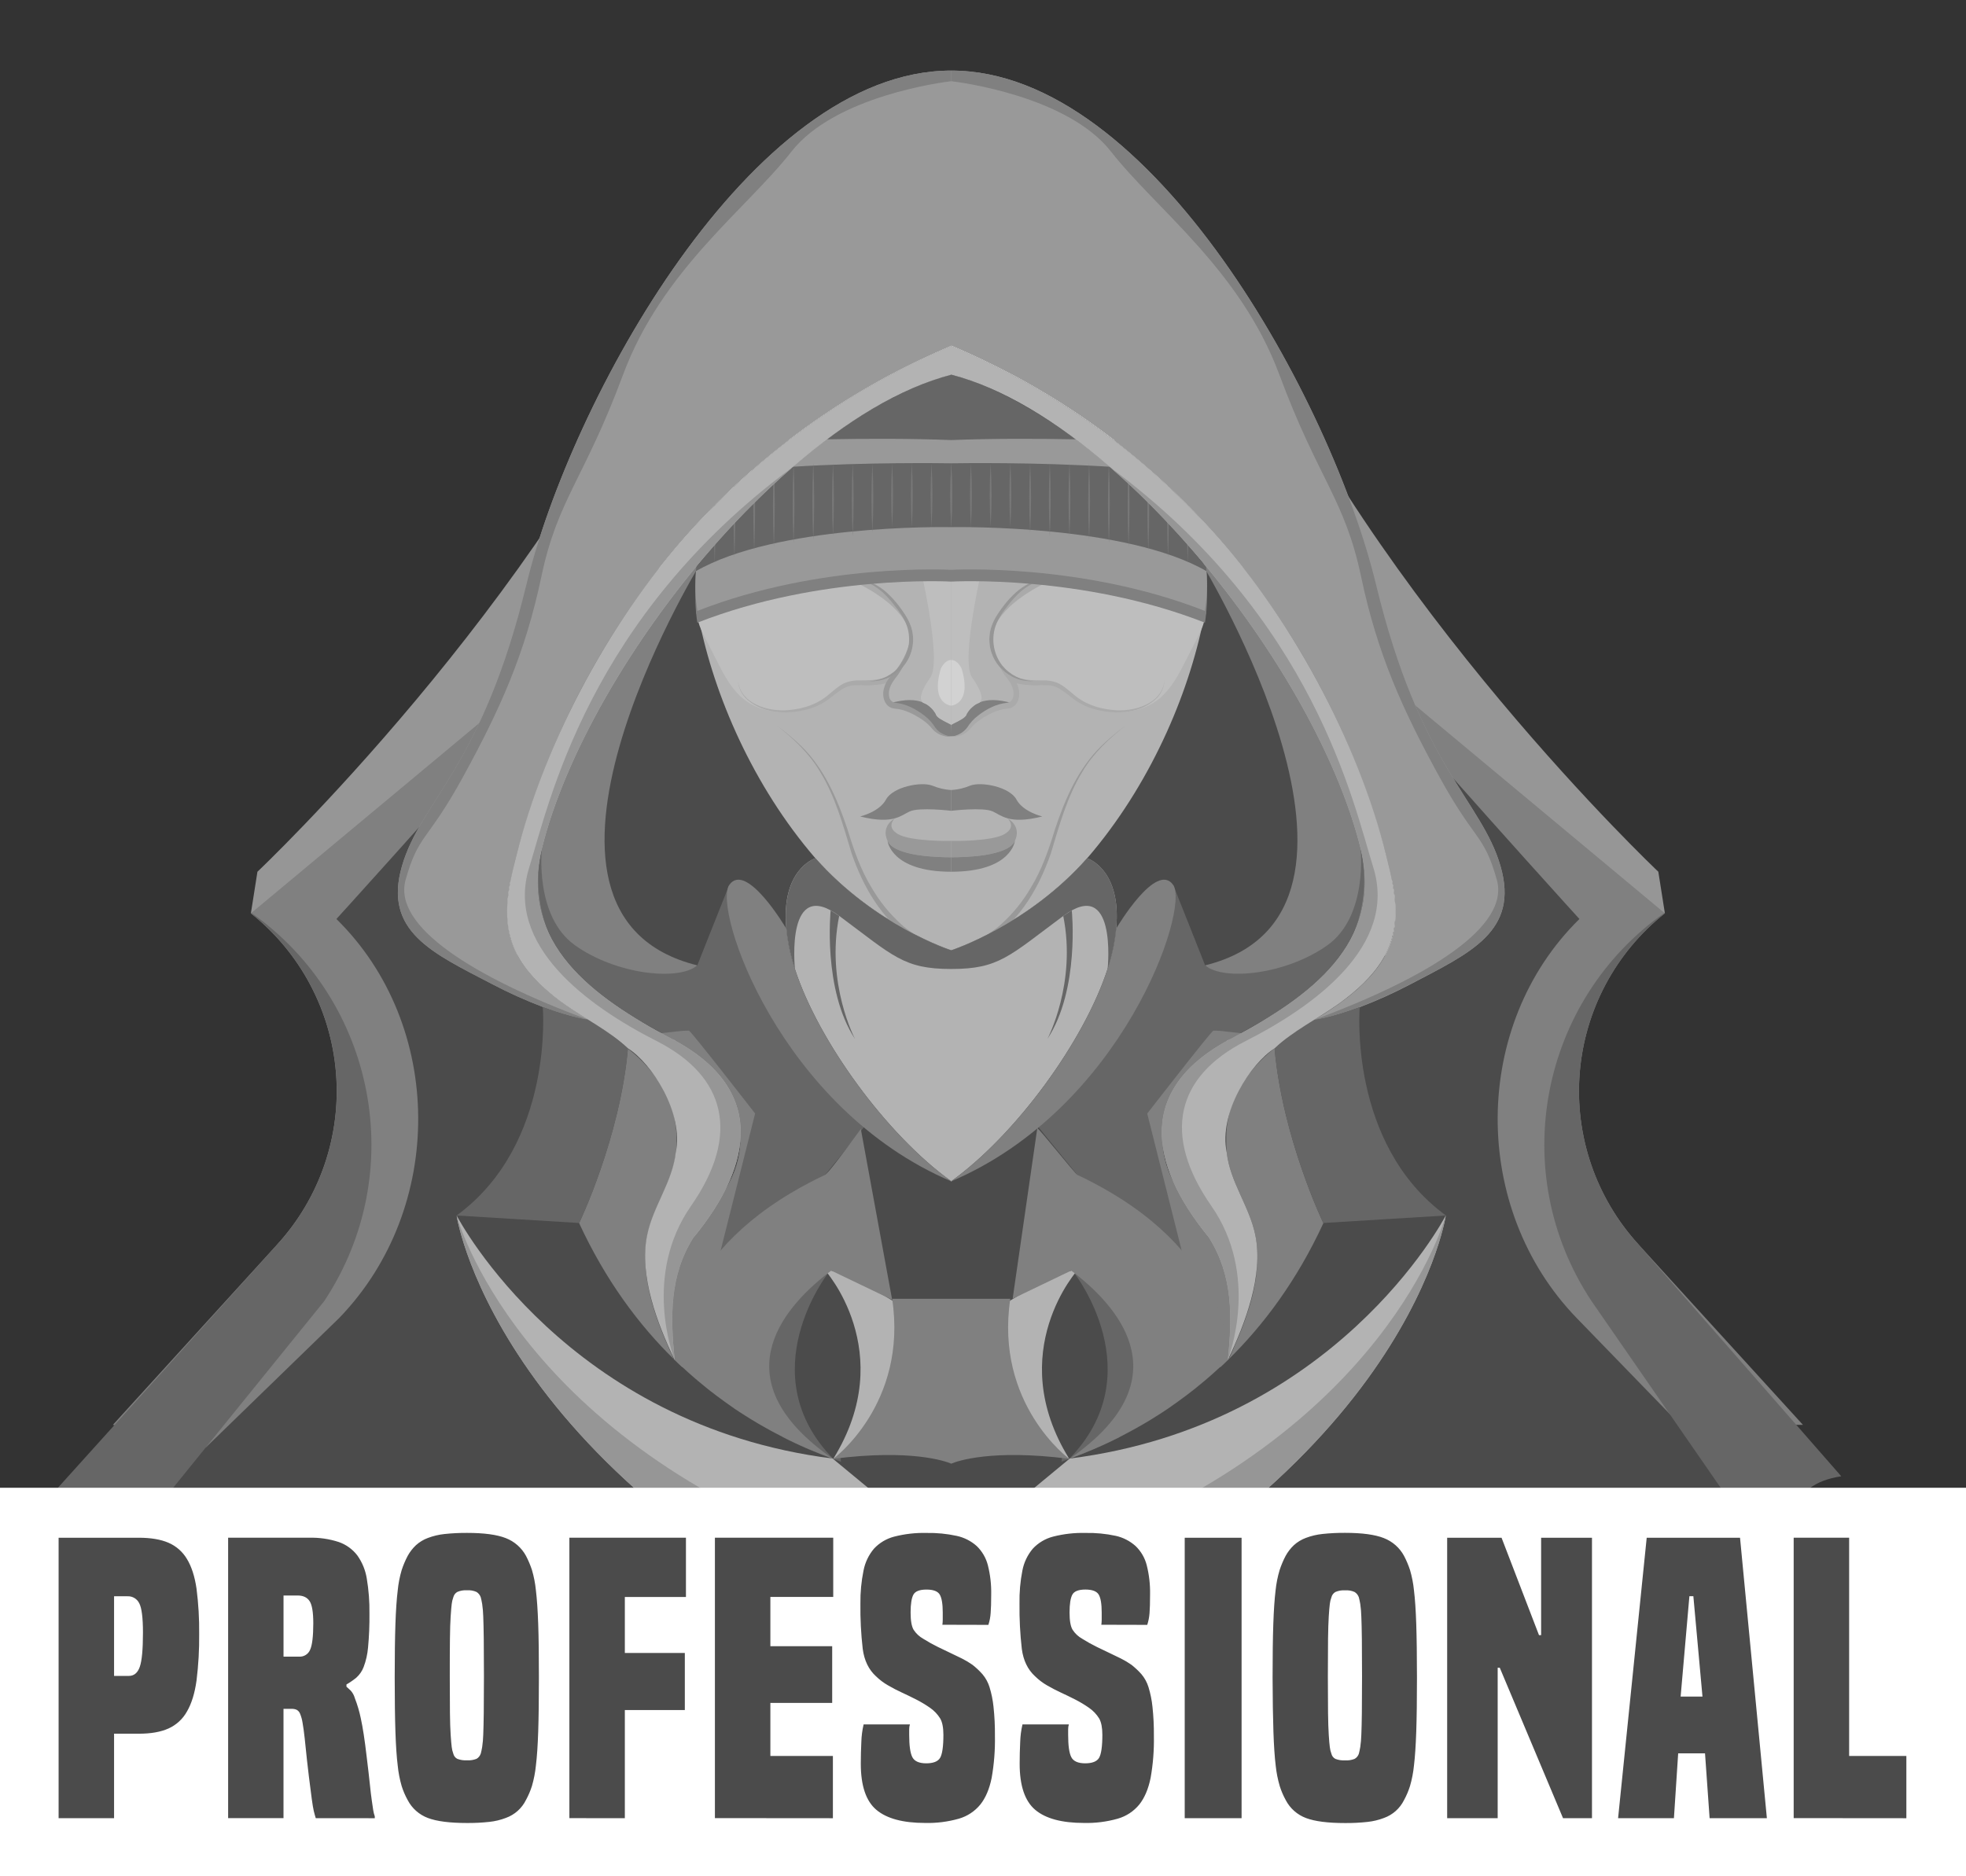 <svg id="eFfVsp6ak7u1" xmlns="http://www.w3.org/2000/svg" xmlns:xlink="http://www.w3.org/1999/xlink" viewBox="0 0 1100 1050" shape-rendering="geometricPrecision" text-rendering="geometricPrecision">
<rect x="0" y="0" width="1100" height="1050" fill="#333333" stroke="none"/>
<style><![CDATA[
#eFfVsp6ak7u21_to {animation: eFfVsp6ak7u21_to__to 4000ms linear 1 normal forwards}@keyframes eFfVsp6ak7u21_to__to { 0% {transform: translate(526.15px,1238.24px);animation-timing-function: cubic-bezier(0.445,0.05,0.55,0.95)} 50% {transform: translate(502.151px,1238.24px);animation-timing-function: cubic-bezier(0.445,0.05,0.55,0.95)} 100% {transform: translate(526.15px,1238.24px)}} #eFfVsp6ak7u21_tr {animation: eFfVsp6ak7u21_tr__tr 4000ms linear 1 normal forwards}@keyframes eFfVsp6ak7u21_tr__tr { 0% {transform: rotate(-2.988deg);animation-timing-function: cubic-bezier(0.445,0.05,0.55,0.95)} 50% {transform: rotate(3.027deg);animation-timing-function: cubic-bezier(0.445,0.05,0.55,0.95)} 100% {transform: rotate(-2.988deg)}} #eFfVsp6ak7u22_to {animation: eFfVsp6ak7u22_to__to 4000ms linear 1 normal forwards}@keyframes eFfVsp6ak7u22_to__to { 0% {transform: translate(384.6px,1241.765px);animation-timing-function: cubic-bezier(0.445,0.05,0.55,0.95)} 50% {transform: translate(389.329px,1236.508px);animation-timing-function: cubic-bezier(0.445,0.05,0.55,0.95)} 100% {transform: translate(384.6px,1241.765px)}} #eFfVsp6ak7u22_tr {animation: eFfVsp6ak7u22_tr__tr 4000ms linear 1 normal forwards}@keyframes eFfVsp6ak7u22_tr__tr { 0% {transform: rotate(0deg);animation-timing-function: cubic-bezier(0.445,0.05,0.55,0.95)} 50% {transform: rotate(0deg);animation-timing-function: cubic-bezier(0.445,0.05,0.55,0.95)} 100% {transform: rotate(0deg)}} #eFfVsp6ak7u28_to {animation: eFfVsp6ak7u28_to__to 4000ms linear 1 normal forwards}@keyframes eFfVsp6ak7u28_to__to { 0% {transform: translate(650.58px,1241.765px);animation-timing-function: cubic-bezier(0.445,0.05,0.55,0.95)} 50% {transform: translate(655.155px,1252.538px);animation-timing-function: cubic-bezier(0.445,0.05,0.55,0.95)} 100% {transform: translate(650.58px,1241.765px)}} #eFfVsp6ak7u28_tr {animation: eFfVsp6ak7u28_tr__tr 4000ms linear 1 normal forwards}@keyframes eFfVsp6ak7u28_tr__tr { 0% {transform: rotate(0deg);animation-timing-function: cubic-bezier(0.445,0.05,0.55,0.95)} 50% {transform: rotate(0deg);animation-timing-function: cubic-bezier(0.445,0.05,0.55,0.95)} 100% {transform: rotate(0deg)}} #eFfVsp6ak7u101_to {animation: eFfVsp6ak7u101_to__to 4000ms linear 1 normal forwards}@keyframes eFfVsp6ak7u101_to__to { 0% {transform: translate(517.59px,520.89px);animation-timing-function: cubic-bezier(0.445,0.05,0.55,0.95)} 37.5% {transform: translate(517.511px,492.028px);animation-timing-function: cubic-bezier(0.445,0.05,0.55,0.95)} 75% {transform: translate(517.59px,520.89px)} 100% {transform: translate(517.59px,520.89px)}} #eFfVsp6ak7u101_ts {animation: eFfVsp6ak7u101_ts__ts 4000ms linear 1 normal forwards}@keyframes eFfVsp6ak7u101_ts__ts { 0% {transform: scale(1,1);animation-timing-function: cubic-bezier(0.445,0.05,0.55,0.95)} 37.5% {transform: scale(0.921,1);animation-timing-function: cubic-bezier(0.445,0.05,0.55,0.95)} 75% {transform: scale(1,1)} 100% {transform: scale(1,1)}} #eFfVsp6ak7u101 {animation: eFfVsp6ak7u101__fl 4000ms linear 1 normal forwards}@keyframes eFfVsp6ak7u101__fl { 0% {filter: contrast(100%)} 12.5% {filter: contrast(100%);animation-timing-function: cubic-bezier(0.445,0.05,0.55,0.95)} 25% {filter: contrast(185%);animation-timing-function: cubic-bezier(0.445,0.05,0.55,0.95)} 50% {filter: contrast(180%);animation-timing-function: cubic-bezier(0.445,0.05,0.55,0.95)} 60% {filter: contrast(100%)} 100% {filter: contrast(100%)}} #eFfVsp6ak7u218 {animation: eFfVsp6ak7u218_c_o 4000ms linear 1 normal forwards}@keyframes eFfVsp6ak7u218_c_o { 0% {opacity: 0;animation-timing-function: cubic-bezier(0.445,0.05,0.55,0.95)} 25% {opacity: 0;animation-timing-function: cubic-bezier(0.445,0.05,0.55,0.95)} 37.5% {opacity: 1;animation-timing-function: cubic-bezier(0.445,0.05,0.55,0.95)} 50% {opacity: 0;animation-timing-function: cubic-bezier(0.445,0.05,0.55,0.95)} 75% {opacity: 0} 100% {opacity: 0}}
]]></style>
<g transform="translate(18.375 23)"><g><g display="none" transform="translate(0 0)"><path d="M981.67,816.43c0,1.49,0,3,0,4.48.01.046.01.094,0,.14c0,.77,0,1.54,0,2.31l-.06,3.46v.18c0,1.67-.08,3.33-.15,5v.24c0,1.57-.11,3.13-.18,4.7c0,.09,0,.19,0,.28c0,.34,0,.68-.05,1-.06,1.3-.12,2.59-.19,3.89c0,.46-.05.91-.08,1.36c0,.72-.08,1.45-.13,2.18v.47c0,.76-.09,1.53-.15,2.29s-.12,1.82-.19,2.73c0,.11,0,.21,0,.32v.31c0,.61-.09,1.22-.13,1.82c0,.26,0,.51-.06.76c0,.55-.09,1.11-.14,1.66s-.06.8-.1,1.19c0,.19,0,.39,0,.58v0l-10-.17h-1c-3.24,0-6.49-.1-9.75-.17-73.55-1.29-147.14-3.3-220.8-6.47-86.7-3.1-173.42,2.07-260.13-6.2-136.2-12.38-269.35-17.18-404-23.5l-9.71-.46h-1l-10-.48c0-1.3,0-2.59,0-3.89q0-13.83.79-27.53c.09-1.53.19-3.06.29-4.59q.4-5.82.93-11.6l.3-3c.08-.92.18-1.83.28-2.75q.65-6.13,1.46-12.23h919.9c.66,5,1.25,10,1.73,15q.75,7.29,1.23,14.62.17,2.3.3,4.59.8,13.65.79,27.48Z" fill="#fff"/><path d="M948.15,754.71l-43.23,265.6h-798.67v-265.6h-106.25v291.11l12.07,4.45h1011.06l12.05-4.44v-291.12Z" fill="#f2f2f2"/><path d="M981.67,816.43c0,1,0,2,0,2.93c0,.57,0,1.14,0,1.69c0,.77,0,1.54,0,2.31l-.06,3.46v.18c0,1.11-.06,2.22-.09,3.31c0,.57,0,1.14-.06,1.69v.24c0,1.57-.11,3.13-.18,4.7c0,.09,0,.19,0,.28l-.12,2.63-.16,2.25c0,.46-.05.91-.08,1.36c0,.72-.08,1.45-.13,2.18v.47c0,.76-.09,1.53-.15,2.29s-.12,1.82-.19,2.73c0,.11,0,.21,0,.32v.31c-.06.87-.13,1.75-.2,2.63c0,.55-.09,1.11-.14,1.66s-.06.8-.1,1.19c0,.19,0,.39,0,.58c0,.49-.09,1-.15,1.48-.1,1.24-.23,2.48-.35,3.72l-.27,2.74q-.61,5.84-1.38,11.66c-.13,1-.26,1.91-.38,2.87-.27,1.91-.54,3.82-.83,5.72-.42,2.87-.88,5.72-1.37,8.57q-1.67,10-3.81,19.84c-.4,1.85-.81,3.71-1.23,5.56c0,0,0,.11-.05.18q-.57,2.55-1.19,5.12h-902.68c-.41-1.71-.82-3.42-1.2-5.12.007-.06.007-.12,0-.18-.42-1.83-.82-3.67-1.22-5.5q-1.57-7.37-2.92-14.77c-.14-.76-.28-1.52-.41-2.29-.17-.95-.33-1.9-.49-2.84q-1.27-7.51-2.3-15.07c-.09-.7-.19-1.4-.28-2.09q-.75-5.82-1.38-11.66c-.1-.91-.18-1.83-.27-2.74q-.2-1.86-.36-3.72c-.07-.69-.12-1.37-.18-2.06c0-.37-.07-.73-.1-1.1-.13-1.56-.26-3.12-.37-4.69l-.21-2.9q-.11-1.45-.18-2.91c-.08-1.18-.14-2.36-.21-3.54l-.12-2.28c0-1-.1-1.94-.13-2.91-.07-1.57-.13-3.13-.18-4.7c0-.63,0-1.28-.06-1.93c0-1.15-.06-2.3-.09-3.46s0-2.3-.06-3.46v-2.16c0-.61,0-1.22,0-1.84v-2.93q0-13.83.79-27.53c.09-1.53.19-3.06.29-4.59q.4-5.82.93-11.6l.3-3c.08-.92.18-1.83.28-2.75q.65-6.13,1.46-12.23h919.97c.66,5,1.25,10,1.73,15q.75,7.29,1.23,14.62.17,2.3.3,4.59.8,13.66.79,27.49Z" fill="none"/><path d="M514.08,836v.2l-.23-.1Z" fill="#808080"/><path d="M513.85,836.1l-.23.1v-.2Z" fill="#808080"/><path d="M514,956.84h-.33c-97.16-50.71-65.83-123.46-65.83-123.46c55,12.51,64.57,46.41,66,53.81c1.43-7.4,11-41.3,66-53.81.01,0,31.34,72.75-65.84,123.46Z" fill="#808080"/><path d="M1005,816.43c.01,23.108-1.607,46.189-4.84,69.07-5.876,41.5-17.134,82.059-33.49,120.65q-2.11,5-4.34,9.93-4.35,9.72-9.14,19.21c-78.003,154.903-232.4,256.73-405.504,267.435s-338.871-71.323-435.366-215.435q-6.87-10.24-13.19-20.83-9.07-15.17-17-31c-.004-.03-.004-.06,0-.09q-3.72-7.38-7.17-14.89c-.67-1.43-1.33-2.88-2-4.32q-2.23-4.94-4.34-9.93C52.232,967.617,40.95,927.031,35.06,885.5c-3.233-22.881-4.85-45.962-4.84-69.07q0-23.55,2.2-46.74h970.35q2.23,23.18,2.23,46.74Z" fill="#f2f2f2"/><path d="M1017.82,769.69h-30.1q.93,9.57,1.48,19.21.78,13.7.79,27.53c.117,63.169-12.518,125.711-37.15,183.88q-3.36,8-7,15.77-4.53,9.74-9.5,19.21c-75.641,144.333-220.277,239.54-382.756,251.952s-319.898-59.723-416.584-190.892q-7.77-10.53-14.92-21.47-6.66-10.17-12.78-20.68c-.75-1.27-1.49-2.56-2.22-3.84q-4.23-7.41-8.19-15c-.004-.03-.004-.06,0-.09q-3.86-7.36-7.45-14.89c-.69-1.43-1.38-2.88-2-4.32q-3.63-7.8-7-15.77C57.784,942.133,45.118,879.598,45.2,816.43q0-13.83.78-27.53.56-9.63,1.48-19.21h-30.09q-2.13,23.19-2.13,46.74c-.133,67.184,13.302,133.704,39.5,195.57.58,1.38,1.17,2.74,1.77,4.1s1.25,2.89,1.89,4.32q3.33,7.52,6.91,14.89c.004.03.004.06,0,.09Q71,1047,77.19,1058.32q5.67,10.32,11.81,20.33c95.992,156.644,269.797,248.44,453.292,239.408s347.444-117.454,427.588-282.768q4.61-9.49,8.8-19.21c.59-1.36,1.19-2.72,1.76-4.1c26.225-61.853,39.681-128.367,39.56-195.55q0-23.55-2.18-46.74Z" fill="#f2f2f2"/><polygon points="14.99,1035.38 197.5,1102.71 134.94,1035.38 14.99,1035.38" fill="#f2f2f2"/><path d="M169.23,1050.27l-13.91-15-13.85-14.89h-141.47v25.42l12.07,4.45L89,1078.65l23.29,8.59l24.7,9.11l14.48,5.34v0l18.28,6.74l1.87.69l19.21,7.09l60.37,22.27Zm-32.15,14.19l-15.37-5.68-12.42-4.58-10.41-3.84h29.53l2.86,3.08l12.53,13.49-5.17-1.91Z" fill="#f2f2f2"/><polygon points="14.99,1035.38 197.5,1102.71 134.94,1035.38 14.99,1035.38" fill="#4b4b4b"/><polygon points="1020.2,1035.38 837.68,1102.71 900.25,1035.38 1020.2,1035.38" fill="#f2f2f2"/><path d="M893.72,1020.4l-13.85,14.89-13.92,15-82,88.22l239.14-88.22l12.06-4.44v-25.45Zm-2.34,46.53l15.4-16.57h29.51Z" fill="#f2f2f2"/><polygon points="1020.2,1035.38 837.68,1102.71 900.25,1035.38 1020.2,1035.38" fill="#4b4b4b"/><g id="eFfVsp6ak7u21_to" transform="translate(526.15,1238.24)"><g id="eFfVsp6ak7u21_tr" transform="rotate(-2.988)"><g transform="translate(-517.59,-1241.765)"><g id="eFfVsp6ak7u22_to" transform="translate(384.6,1241.765)"><g id="eFfVsp6ak7u22_tr" transform="rotate(0)"><g transform="translate(-384.6,-1241.765)"><path d="M427.71,1584.83l-93.57-188.55-216.92,108.5l217-586.25L644.56,999ZM347.62,1356l76.08,153.31L605,1019.72L353,954.34L171.65,1444.05Z" fill="#f2f2f2"/><polygon points="340.88,1376.16 144.44,1474.41 343.6,936.44 624.76,1009.38 425.7,1547.09 340.88,1376.16" fill="#4b4b4b"/><polygon points="357.24,962.56 595.86,1024.47 422.78,1492.01 350.72,1346.79 184.16,1430.1 357.24,962.56" fill="#fff"/><polygon points="587.19,1029 421.9,1475.48 353.67,1337.98 277.07,1376.3 221.5,1404.09 196.07,1416.81 361.33,970.4 380.23,975.3 421.54,986.02 587.19,1029" fill="#878787"/><polygon points="423.83,979.84 421.54,986.02 277.07,1376.3 221.5,1404.09 380.23,975.3 382.52,969.12 423.83,979.84" fill="#ccc"/></g></g></g><g id="eFfVsp6ak7u28_to" transform="translate(650.58,1241.765)"><g id="eFfVsp6ak7u28_tr" transform="rotate(0)"><g transform="translate(-650.58,-1241.765)"><path d="M607.48,1584.83L390.62,999l310.31-80.51l217,586.25L701,1396.28ZM430.22,1019.72l181.26,489.63L687.56,1356l176,88L682.24,954.34Z" fill="#f2f2f2"/><polygon points="410.42,1009.38 691.59,936.44 890.74,1474.41 694.3,1376.16 609.48,1547.09 410.42,1009.38" fill="#4b4b4b"/><polygon points="677.94,962.56 439.32,1024.47 612.4,1492.01 684.46,1346.79 851.02,1430.1 677.94,962.56" fill="#fff"/><polygon points="839.11,1416.81 813.69,1404.1 758.13,1376.3 681.51,1337.98 613.28,1475.48 448,1029 613.65,986.02 654.94,975.3 673.85,970.4 839.11,1416.81" fill="#878787"/><polygon points="813.69,1404.1 758.13,1376.3 613.65,986.02 611.36,979.84 652.66,969.12 654.94,975.3 813.69,1404.1" fill="#ccc"/></g></g></g></g></g></g><path d="M1005,816.43c.01,23.108-1.607,46.189-4.84,69.07-5.876,41.5-17.134,82.059-33.49,120.65q-2.11,5-4.34,9.93-4.35,9.72-9.14,19.21c-78.003,154.903-232.4,256.73-405.504,267.435s-338.871-71.323-435.366-215.435q-6.87-10.24-13.19-20.83-9.07-15.17-17-31c-.004-.03-.004-.06,0-.09q-3.72-7.38-7.17-14.89c-.67-1.43-1.33-2.88-2-4.32q-2.23-4.94-4.34-9.93C52.232,967.617,40.95,927.031,35.06,885.5c-3.233-22.881-4.85-45.962-4.84-69.07q0-23.55,2.2-46.74h970.35q2.23,23.18,2.23,46.74Z" fill="#4b4b4b"/><path d="M478.22,844.81c-143.15-13-283-17.66-424.69-24.49c1.98,219.995,158.117,408.385,373.922,451.162s431.999-71.808,517.748-274.412c18.771-44.316,30.467-91.305,34.66-139.25-80.45-1.26-160.94-3.35-241.51-6.82-86.71-3.1-173.42,2.06-260.13-6.19Z" fill="#fff"/><path d="M90,997.07c78.017,184.583,265.67,298.271,465.399,281.956s366.444-158.949,413.471-353.746h-902.55c5.911,24.539,13.831,48.55,23.68,71.79Z" fill="none"/><g opacity="0.1"><g clip-path="url(#eFfVsp6ak7u77)"><g><rect width="4" height="1118.74" rx="0" ry="0" transform="translate(85 246.19)" fill="#be9664"/><rect width="4" height="1118.74" rx="0" ry="0" transform="translate(109.4 246.19)" fill="#be9664"/><rect width="4" height="1118.74" rx="0" ry="0" transform="translate(133.79 246.19)" fill="#be9664"/><rect width="4" height="1118.74" rx="0" ry="0" transform="translate(158.19 246.19)" fill="#be9664"/><rect width="4" height="1118.74" rx="0" ry="0" transform="translate(182.59 246.19)" fill="#be9664"/><rect width="4" height="1118.74" rx="0" ry="0" transform="translate(206.99 246.19)" fill="#be9664"/><rect width="4" height="1118.74" rx="0" ry="0" transform="translate(231.38 246.19)" fill="#be9664"/><rect width="4" height="1118.74" rx="0" ry="0" transform="translate(255.78 246.19)" fill="#be9664"/><rect width="4" height="1118.74" rx="0" ry="0" transform="translate(280.18 246.19)" fill="#be9664"/><rect width="4" height="1118.74" rx="0" ry="0" transform="translate(304.58 246.19)" fill="#be9664"/><rect width="4" height="1118.74" rx="0" ry="0" transform="translate(328.97 246.19)" fill="#be9664"/><rect width="4" height="1118.74" rx="0" ry="0" transform="translate(353.37 246.19)" fill="#be9664"/><rect width="4" height="1118.74" rx="0" ry="0" transform="translate(377.77 246.19)" fill="#be9664"/><rect width="4" height="1118.74" rx="0" ry="0" transform="translate(402.16 246.19)" fill="#be9664"/><rect width="4" height="1118.74" rx="0" ry="0" transform="translate(426.56 246.19)" fill="#be9664"/><rect width="4" height="1118.74" rx="0" ry="0" transform="translate(450.96 246.19)" fill="#be9664"/><rect width="4" height="1118.74" rx="0" ry="0" transform="translate(475.36 246.19)" fill="#be9664"/><rect width="4" height="1118.74" rx="0" ry="0" transform="translate(499.75 246.19)" fill="#be9664"/><rect width="4" height="1118.74" rx="0" ry="0" transform="translate(524.15 246.19)" fill="#be9664"/><rect width="4" height="1118.74" rx="0" ry="0" transform="translate(548.55 246.19)" fill="#be9664"/><rect width="4" height="1118.74" rx="0" ry="0" transform="translate(572.95 246.19)" fill="#be9664"/><rect width="4" height="1118.74" rx="0" ry="0" transform="translate(597.34 246.19)" fill="#be9664"/><rect width="4" height="1118.74" rx="0" ry="0" transform="translate(621.74 246.19)" fill="#be9664"/><rect width="4" height="1118.74" rx="0" ry="0" transform="translate(646.14 246.19)" fill="#be9664"/><rect width="4" height="1118.74" rx="0" ry="0" transform="translate(670.54 246.19)" fill="#be9664"/><rect width="4" height="1118.74" rx="0" ry="0" transform="translate(694.93 246.19)" fill="#be9664"/><rect width="4" height="1118.74" rx="0" ry="0" transform="translate(719.33 246.19)" fill="#be9664"/><rect width="4" height="1118.74" rx="0" ry="0" transform="translate(743.73 246.19)" fill="#be9664"/><rect width="4" height="1118.74" rx="0" ry="0" transform="translate(768.12 246.19)" fill="#be9664"/><rect width="4" height="1118.74" rx="0" ry="0" transform="translate(792.52 246.19)" fill="#be9664"/><rect width="4" height="1118.74" rx="0" ry="0" transform="translate(816.92 246.19)" fill="#be9664"/><rect width="4" height="1118.74" rx="0" ry="0" transform="translate(841.32 246.19)" fill="#be9664"/><rect width="4" height="1118.74" rx="0" ry="0" transform="translate(865.71 246.19)" fill="#be9664"/><rect width="4" height="1118.74" rx="0" ry="0" transform="translate(890.11 246.19)" fill="#be9664"/><rect width="4" height="1118.74" rx="0" ry="0" transform="translate(914.51 246.19)" fill="#be9664"/><rect width="4" height="1118.74" rx="0" ry="0" transform="translate(938.91 246.19)" fill="#be9664"/><rect width="4" height="1118.74" rx="0" ry="0" transform="translate(963.3 246.19)" fill="#be9664"/></g><clipPath id="eFfVsp6ak7u77"><path d="M478.22,844.81c-143.15-13-283-17.66-424.69-24.49c1.98,219.995,158.117,408.385,373.922,451.162s431.999-71.808,517.748-274.412c18.771-44.316,30.467-91.305,34.66-139.25-80.45-1.26-160.94-3.35-241.51-6.82-86.71-3.1-173.42,2.06-260.13-6.19Z" fill="none"/></clipPath></g></g><path d="M970.91,788.9q-.57-9.64-1.56-19.21h-10.75q1,9.57,1.59,19.21.84,13.7.84,27.53q0,20.67-1.88,41c-4.117,45.301-15.25,89.688-33,131.57q-5.83,13.77-12.52,27-4.9,9.75-10.29,19.21c-68.262,120.508-188.924,202.186-326.168,220.789s-275.295-28.01-373.172-125.999q-6.75-6.76-13.19-13.76-10.44-11.37-20-23.35v0c-14.467-18.107-27.484-37.326-38.93-57.48.003-.03.003-.06,0-.09q-4.19-7.36-8.08-14.89c-.74-1.43-1.47-2.88-2.2-4.32q-6.7-13.26-12.52-27c-8.761-20.674-15.923-41.99-21.42-63.76-8.577-34.013-13.085-68.924-13.43-104c0-1.62,0-3.24,0-4.87q0-13.83.84-27.53.57-9.63,1.58-19.21h-10.82q-1,9.57-1.56,19.21-.81,13.7-.81,27.53c0,1.46,0,2.91,0,4.37.47,59.241,12.604,117.809,35.71,172.36q4.92,11.61,10.43,22.87c.71,1.44,1.42,2.89,2.15,4.32q3.77,7.53,7.83,14.89c-.003.03-.003.06,0,.09q4.16,7.57,8.62,15q4.27,7.13,8.83,14.1q7.14,10.95,14.92,21.46q8.49,11.52,17.76,22.52q12.66,15,26.71,29.1c101.06,100.923,243.688,148.464,385.09,128.359s265.126-105.517,334.05-230.609q5.22-9.46,10-19.21q5.52-11.25,10.43-22.87c18.271-43.151,29.702-88.887,33.88-135.56q1.85-20.45,1.84-41.22.02-13.85-.8-27.55Z" fill="#4b4b4b"/><rect width="131.44" height="131.44" rx="0" ry="0" transform="translate(451.87 1057.54)" fill="#4b4b4b"/><circle r="51.6" transform="translate(517.59 1123.26)" fill="#878787"/><circle r="30.18" transform="translate(517.59 1123.26)" fill="#fff"/><path d="M980.88,788.9q-.14-2.29-.3-4.59-.48-7.34-1.23-14.62h-11q1,9.57,1.55,19.21.83,13.7.82,27.53q0,20.76-1.84,41.21c-4.157,46.548-15.557,92.161-33.79,135.19q-5,11.79-10.62,23.25-4.77,9.75-10,19.21c-68.744,124.81-192.207,210.001-333.289,229.976s-283.341-27.595-384.031-128.416q-13.39-13.39-25.54-27.72-9.37-11-18-22.59v0q-7.84-10.53-15-21.51-3.78-5.73-7.36-11.58-5.48-8.89-10.52-18.06c.003-.03.003-.06,0-.09q-4.08-7.36-7.86-14.89c-.72-1.43-1.44-2.88-2.15-4.32q-5.62-11.45-10.62-23.25c-23.043-54.44-35.14-112.886-35.6-172q0-2.21,0-4.41q0-13.83.83-27.53.57-9.63,1.54-19.21h-11l-.3,3q-.52,5.79-.93,11.6c-.1,1.53-.2,3.06-.29,4.59q-.79,13.7-.79,27.53v2.93c0,.62,0,1.23,0,1.84v2.16c0,1.16,0,2.31.06,3.46s.05,2.31.09,3.46c0,.65,0,1.3.06,1.93c0,1.57.11,3.13.18,4.7c0,1,.09,1.94.13,2.91l.12,2.28c0,.38,0,.74.07,1.11c0,.81.09,1.62.14,2.43q.08,1.46.18,2.91v.35c.05.85.12,1.69.18,2.55s.15,2,.24,3c-.006.057-.006.113,0,.17v.33c0,.4.05.78.09,1.17s.06.73.1,1.1c.06.69.11,1.37.18,2.06l.09,1c.05.46.08.92.13,1.38s.09.93.14,1.39c.09.91.17,1.83.27,2.74c0,0,0,.09,0,.15q.6,5.64,1.33,11.27v.24c.09.69.19,1.39.28,2.09l.42,3c0,.24.07.49.11.74.24,1.7.5,3.4.77,5.1q.42,2.8.9,5.59c0,.2.06.4.1.6.16.94.32,1.89.49,2.84c0,.08,0,.16,0,.24.06.37.12.72.18,1.07l.18,1c.08.45.17.9.25,1.35c0,.2.07.39.1.59l.54,2.86.24,1.21.12.61c.28,1.44.56,2.88.86,4.32v.14c.26,1.23.51,2.46.78,3.69c0,.25.11.53.18.78-.005.043-.005.087,0,.13q.36,1.67.75,3.33.12.63.27,1.26c.007.06.007.12,0,.18.2.85.39,1.7.6,2.56s.39,1.7.61,2.56c.014.088.034.175.06.26.09.38.18.74.26,1.1.23.9.45,1.81.68,2.71.07.3.15.59.22.88.33,1.3.65,2.59,1,3.87l.48,1.81c.24.91.48,1.82.73,2.72c0,.12.06.23.1.35.1.35.19.7.29,1.06.42,1.5.84,3,1.27,4.5.23.78.45,1.57.68,2.35l.34,1.17c.41,1.37.82,2.74,1.24,4.11v.11l.45,1.47c.14.45.27.9.41,1.34s.21.65.31,1v.1c.19.63.39,1.26.6,1.88.1.3.19.59.28.88l.87,2.66c.1.29.19.57.29.85.39,1.22.8,2.42,1.21,3.63.35,1,.71,2.05,1.06,3.08s.65,1.81,1,2.72.75,2.09,1.13,3.13l.28.78.39,1.05l1,2.61c.56,1.48,1.13,3,1.69,4.43l.84,2.14.29.75.26.65c-.002.033-.002.067,0,.1l.3.78c.33.82.66,1.64,1,2.46.19.5.4,1,.6,1.48.06.16.12.32.19.48L90,997.07v0q2,4.71,4.07,9.35c0,.09.09.18.12.27.6,1.35,1.22,2.68,1.83,4c.13.26.24.51.36.76q1.07,2.31,2.16,4.6c.69,1.44,1.38,2.89,2.09,4.32.08.18.17.35.26.53.7,1.43,1.41,2.86,2.12,4.27l.08.16c.11.23.22.45.35.68.69,1.38,1.4,2.76,2.1,4.13l.3.56c0,0,0,.07.06.11l1,1.92c.36.67.71,1.35,1.08,2l.26.5c.02.028.037.058.05.09v0c.13.24.25.47.39.71l1.15,2.15.07.11c.52,1,1,1.94,1.59,2.9v0c.42.76.84,1.52,1.27,2.27.54,1,1.09,2,1.65,2.92.32.58.65,1.15,1,1.71l.29.52l1,1.65v0l.4.7.09.15l1.56,2.63c.68,1.15,1.36,2.28,2,3.42.047.071.09.145.13.22.27.44.53.87.81,1.3q1.16,1.9,2.34,3.79c.66,1,1.32,2.11,2,3.15.33.52.67,1,1,1.57s.81,1.24,1.22,1.86c.58.91,1.17,1.82,1.77,2.71.78,1.19,1.56,2.37,2.36,3.54.34.5.67,1,1,1.5.1.17.22.33.33.5.54.8,1.09,1.59,1.64,2.39.29.42.58.86.89,1.28l.31.44c.63.92,1.26,1.82,1.91,2.72.17.26.35.51.54.76q1.16,1.63,2.34,3.27v0c.49.68,1,1.35,1.48,2l1.55,2.09c.5.69,1,1.37,1.53,2.06l.25.33c.85,1.13,1.7,2.25,2.56,3.37s1.77,2.32,2.68,3.47c0,0,0,0,0,0v0l1.75,2.22c.47.61,1,1.22,1.45,1.83l1.55,1.92c1,1.22,2,2.44,3,3.65c1.18,1.44,2.38,2.87,3.58,4.3s2.43,2.85,3.65,4.25s2.24,2.59,3.38,3.86c.2.24.4.47.61.69c1.06,1.2,2.14,2.4,3.22,3.58l.18.21.08.09q1.78,2,3.57,3.88l.44.47c.78.84,1.56,1.67,2.36,2.5.045.058.095.112.15.16.63.68,1.28,1.37,1.93,2q1.54,1.62,3.11,3.21q2,2,4,4c1.92,1.92,3.86,3.83,5.82,5.7c1,1,1.95,1.89,2.94,2.83.44.41.88.84,1.33,1.25c1,.94,2,1.86,3,2.77.67.63,1.35,1.26,2,1.87s1.31,1.21,2,1.8c.89.81,1.77,1.61,2.67,2.39.58.53,1.17,1,1.76,1.56.87.79,1.75,1.56,2.63,2.31s1.69,1.46,2.53,2.18c.53.47,1.06.92,1.6,1.36c1,.83,1.94,1.65,2.91,2.45.65.56,1.32,1.11,2,1.65l.13.1q2.9,2.4,5.84,4.74q3.65,2.91,7.35,5.75c1.38,1.06,2.77,2.1,4.16,3.15q2.34,1.75,4.71,3.48t4.53,3.25l.28.21l3.47,2.42l1.67,1.16l2.59,1.77l2.2,1.49l3,2l2,1.3l3.29,2.12q4.68,3,9.45,5.88v0c3,1.8,6,3.57,9,5.3l.12.07.91.53c.28.16.56.32.85.47q4.21,2.41,8.48,4.72v0q4.9,2.66,9.88,5.19t10,5q5,2.43,10.15,4.73v0q5.1,2.29,10.28,4.48c.89.39,1.78.76,2.69,1.14l2.69,1.1v0q5.37,2.19,10.79,4.25v0l5.42,2v0q2.64,1,5.28,1.9c1.88.65,3.76,1.31,5.65,1.94l4.92,1.63.57.19c1.6.51,3.22,1,4.83,1.52l5.13,1.57.34.1q2.63.78,5.26,1.52c1.79.52,3.59,1,5.39,1.5q10.76,2.92,21.65,5.32h.13c1.8.39,3.59.77,5.4,1.14q11,2.28,22,4q11.43,1.8,23,3c1.92.21,3.85.39,5.77.58c3.86.35,7.73.67,11.6.93q2.89.19,5.81.36t5.83.28l2.91.12c2,.08,3.91.14,5.88.18l2.9.07q4.4.08,8.79.08t8.8-.08l2.9-.07c1.22,0,2.43-.06,3.65-.1l2.22-.08l2.92-.12c1.94-.08,3.89-.17,5.83-.28l5.79-.36c3.89-.26,7.75-.58,11.6-.93c1.93-.19,3.85-.37,5.77-.58q11.55-1.22,23-3l3-.46q8.82-1.45,17.57-3.23l2.91-.6l2.91-.62q5.25-1.14,10.46-2.39l1.3-.32l2.73-.68l2.88-.73l2.88-.75l5.75-1.57l2.56-.72l3.17-.92l2.85-.84c2.16-.65,4.32-1.31,6.48-2c1.64-.52,3.27-1,4.89-1.58l2.84-.94l2-.66l3.67-1.27l2.81-1q2.82-1,5.62-2l2.8-1v0q5.43-2.05,10.8-4.25v0c1.8-.73,3.59-1.47,5.38-2.24q10.35-4.38,20.45-9.22v0q5-2.43,10-5v0q5-2.54,9.89-5.19v0q4.9-2.67,9.74-5.42v0c3.23-1.85,6.42-3.74,9.6-5.66v0q4.75-2.88,9.45-5.88l3.29-2.12l2-1.3c1-.66,2-1.32,3-2c.73-.5,1.47-1,2.19-1.49l2.6-1.77l1.67-1.16l3.47-2.42c.087-.079.18-.149.28-.21c1.51-1.08,3-2.16,4.53-3.25s3.14-2.31,4.71-3.48c1.39-1,2.78-2.09,4.16-3.15q3.71-2.83,7.35-5.75q2.94-2.34,5.84-4.74l.12-.1l2-1.65c1-.8,1.94-1.62,2.91-2.45.54-.44,1.07-.89,1.6-1.36.84-.72,1.69-1.44,2.52-2.18s1.76-1.52,2.64-2.31c.59-.51,1.18-1,1.76-1.56.89-.78,1.78-1.58,2.66-2.39.67-.59,1.32-1.19,2-1.8s1.36-1.24,2-1.87c1-.91,2-1.83,3-2.77.46-.41.9-.84,1.34-1.25c1-.94,2-1.88,2.94-2.83c1.95-1.87,3.89-3.78,5.81-5.7q2-2,3.91-4c.91-.93,1.83-1.86,2.72-2.8s1.59-1.66,2.38-2.5q1.65-1.72,3.26-3.47q2-2.14,3.94-4.3l2.8-3.12c.2-.22.41-.45.61-.69c1-1.11,2-2.21,2.92-3.33q3.54-4.07,7-8.23l1.45-1.77c1.32-1.59,2.61-3.2,3.9-4.81.67-.83,1.33-1.67,2-2.5s1.32-1.68,2-2.52l1.33-1.71l2.32-3.06c.76-1,1.52-2,2.27-3c1.6-2.16,3.18-4.32,4.74-6.5v-.07l.31-.44v-.06c.71-1,1.41-2,2.11-3l.37-.51c.76-1.09,1.52-2.18,2.27-3.28l1.8-2.63l1.77-2.65q1.77-2.66,3.51-5.34c.77-1.19,1.54-2.38,2.29-3.58q9.12-14.38,17.16-29.43c1.69-3.16,3.35-6.33,5-9.54s3.2-6.42,4.74-9.67q4.49-9.37,8.55-19c1.18-2.78,2.33-5.58,3.46-8.38.049-.143.106-.283.17-.42l.46-1.17l1.27-3.25c.57-1.47,1.14-3,1.69-4.43q1.66-4.44,3.24-8.9l.78-2.23c.26-.74.52-1.5.77-2.24s.51-1.49.76-2.24.5-1.49.74-2.24v0c.42-1.25.83-2.51,1.23-3.76c0-.11.07-.23.1-.33s.09-.28.13-.41.18-.55.26-.82v0c.3-.94.59-1.86.88-2.8.13-.41.25-.83.39-1.25c0-.11.07-.23.1-.35.38-1.24.75-2.48,1.12-3.72v-.07-.1c.12-.44.26-.86.38-1.29l.51-1.76v-.08c0-.1.06-.2.09-.3.1-.33.19-.66.28-1v0c.08-.29.17-.58.25-.87.017-.091.041-.182.07-.27.37-1.31.74-2.61,1.09-3.92.005-.05.005-.1,0-.15.21-.73.41-1.46.6-2.2.1-.39.21-.78.31-1.17.07-.24.13-.48.2-.74s.07-.26.1-.38l.51-2c.07-.25.13-.49.2-.73s.07-.3.1-.44c.39-1.54.78-3.09,1.15-4.65.06-.23.13-.47.18-.7s0-.2.07-.29l.57-2.42c.19-.8.37-1.61.55-2.41c0-.07,0-.13.05-.18.13-.56.25-1.12.38-1.68.06-.28.13-.56.19-.84l.09-.44c.2-.86.38-1.73.57-2.6.53-2.47,1-4.93,1.53-7.41.22-1.14.44-2.26.65-3.39.12-.61.23-1.23.35-1.84c0-.3.11-.59.17-.9l.24-1.32c0-.18.07-.37.09-.54s0-.16,0-.24c.24-1.4.49-2.8.73-4.2.43-2.6.86-5.21,1.25-7.81c0-.26.09-.5.12-.76l.09-.62c.26-1.7.5-3.4.74-5.1.12-1,.25-1.92.38-2.87s.25-1.94.37-2.91c.25-1.94.48-3.89.69-5.83.11-1,.22-1.95.32-2.92l.27-2.74c.06-.62.12-1.24.19-1.86s.11-1.24.16-1.86.1-1,.14-1.48c0-.19,0-.39,0-.58c0-.39.07-.79.1-1.19c0-.57.1-1.13.15-1.71c0-.25,0-.5.06-.76c0-.6.09-1.21.13-1.82v-.31c0-.11,0-.21,0-.32.07-.91.13-1.82.19-2.73s.11-1.53.15-2.29v-.47c.05-.73.1-1.46.13-2.18c0-.45.05-.9.08-1.36l.12-2.28c0-.54,0-1.07.07-1.61c0-.34,0-.68.05-1c0-.09,0-.19,0-.28.07-1.57.13-3.13.18-4.7v-.03c0-.55,0-1.12.06-1.69c0-1.09.06-2.2.09-3.31v-.15l.06-3.46c0-.77,0-1.54,0-2.31.01-.043.01-.087,0-.13v0c0-.52,0-1,0-1.55c0-1,0-2,0-2.93q.28-13.87-.51-27.57Z" fill="#bcbcbc"/><polygon points="491.84,1197.91 496.84,1213.32 513.04,1213.32 499.94,1222.84 504.94,1238.24 491.84,1228.72 478.73,1238.24 483.74,1222.84 470.63,1213.32 486.83,1213.32 491.84,1197.91" fill="#4b4b4b"/><polygon points="543.35,1197.91 548.35,1213.32 564.55,1213.32 551.44,1222.84 556.45,1238.24 543.35,1228.72 530.24,1238.24 535.25,1222.84 522.14,1213.32 538.34,1213.32 543.35,1197.91" fill="#4b4b4b"/><rect width="1005.21" height="265.6" rx="0" ry="0" transform="translate(14.98 769.69)" fill="#4b4b4b"/></g></g><g id="eFfVsp6ak7u101_to" transform="translate(517.59,520.89)"><g id="eFfVsp6ak7u101_ts" transform="scale(1,1)"><g id="eFfVsp6ak7u101" style="filter:contrast(100%)" transform="translate(-517.59,-520.89)"><path d="M-0.113,853.85L136.92,673.24c23.696-26.029,35.54-60.717,32.713-95.803s-20.074-67.429-47.633-89.327c0,0,159.76-187.11,170.7-215.21c2.48-6.34,3.49-9.95,3.65-10.51c0,0,0-.05,0-.07h442.49c-.003.023-.003.047,0,.07.15.56,1.17,4.17,3.65,10.51c10.93,28.1,170.66,215.21,170.66,215.21-27.558,21.901-44.801,54.248-47.621,89.335s9.035,69.773,32.741,95.795l151.365,230.093" fill="#4b4b4b"/><path d="M990.39,774.37h-68.62l-57.85-59.64c-59.69-61.54-59-164.09,1.41-223.45c0,0-12.09-13.28-30.45-33.73-47.13-52.48-135.61-152.15-167-195.24h70.9c-.003.023-.003.047,0,.07v0c.15.56,1.17,4.17,3.65,10.51c5.46,14,48.13,67.84,89.43,118.13s81.23,97.08,81.23,97.08c-27.558,21.903-44.802,54.252-47.622,89.341s9.035,69.777,32.742,95.799Z" fill="#808080"/><path d="M1011.844,803.15c-31.454,4.885-18.956,25.448-53.484,26.672L872.14,705.17c-47.89-72.24-28.63-168.48,40.75-217.31.14.17.22.25.22.25-27.558,21.903-44.802,54.252-47.622,89.341s9.035,69.777,32.742,95.799Z" fill="#666"/><path d="M913.15,488.11l-3.67-23.27c0,0-159.08-150.31-232-317.22l4.42,147.83Z" fill="#969696"/><path d="M44.8,774.37l52.2,12.46L171.26,714.73c59.7-61.54,59.05-164.09-1.41-223.45c0,0,12.09-13.28,30.45-33.73c47.14-52.48,135.62-152.15,167-195.24h-70.9c0,0,0,0,0,.07v0c-.16.56-1.17,4.17-3.65,10.51-5.47,14-48.14,67.84-89.43,118.13s-81.32,97.09-81.32,97.09c27.556,21.904,44.797,54.253,47.617,89.341s-9.033,69.775-32.737,95.799Z" fill="#808080"/><path d="M13.935,809.676L58.648,834.132L163,705.17c47.89-72.24,28.64-168.48-40.75-217.31l-.21.25c27.556,21.904,44.797,54.253,47.617,89.341s-9.033,69.775-32.737,95.799Z" fill="#666"/><path d="M122,488.11l3.66-23.27c0,0,159.08-150.31,232-317.22l-4.42,147.83Z" fill="#969696"/><path d="M513.85,153.64v17q-4.59,1.95-9.07,4c-3,1.34-5.91,2.71-8.81,4.08-.02.025-.048.043-.08.05l-4.26,2.06c0,0,0,0,0,0q-2.16,1.06-4.29,2.14c-2.62,1.32-5.21,2.67-7.77,4l-.79.41-3.07,1.67-4.54,2.52-4.49,2.56c-2.67,1.55-5.29,3.11-7.9,4.68q-2.91,1.78-5.78,3.59t-5.67,3.66q-4.68,3.06-9.21,6.21l-3.47,2.45c-.73.5-1.47,1-2.2,1.58-1.08.76-2.15,1.55-3.23,2.34s-2.33,1.72-3.47,2.58l-2.82,2.13v0c-.2.17-.39.32-.6.47L419,226.35q-1.74,1.36-3.45,2.75l-3.07,2.48-.22.19c-1.08.88-2.16,1.78-3.23,2.68s-2.14,1.8-3.19,2.7-2.16,1.85-3.24,2.85v0q-3.39,3-6.68,6c-.79.72-1.57,1.43-2.33,2.15-1,.92-2,1.85-3,2.78l-2.53,2.42c-2.05,2-4.09,4-6.08,6-1.54,1.56-3.06,3.11-4.57,4.67-.29.29-.56.58-.83.87.2-.78.42-1.57.65-2.34c1.13-3.9,2.41-7.85,3.85-11.82.62-1.66,1.25-3.32,1.91-5l.73-1.8c.25-.6.5-1.21.76-1.81.86-2,1.76-4.09,2.71-6.12.17-.36.35-.73.52-1.1.27-.54.53-1.1.8-1.65.35-.73.72-1.48,1.1-2.21c1.11-2.2,2.29-4.4,3.52-6.57.33-.59.67-1.19,1-1.77s.68-1.18,1-1.76c.7-1.17,1.42-2.34,2.15-3.5l1.1-1.73c.75-1.13,1.5-2.27,2.28-3.4l.06-.09l1.14-1.64c.66-.93,1.33-1.85,2-2.76.35-.49.71-1,1.08-1.45.58-.78,1.18-1.54,1.78-2.31c4.719-5.966,9.916-11.538,15.54-16.66l1.21-1.09.22-.2L425,185q2-1.75,4.15-3.43l1.34-1.05c.82-.63,1.66-1.25,2.51-1.88l1-.72q1.75-1.26,3.58-2.47c.63-.43,1.29-.86,1.94-1.27l1.45-.91c1.82-1.14,3.7-2.23,5.61-3.28.49-.27,1-.55,1.48-.81l1.23-.65l1.38-.71l1.53-.75l1.55-.73c1.74-.83,3.51-1.61,5.32-2.36l1.66-.68c.73-.29,1.46-.58,2.21-.85l.33-.13c1.16-.44,2.35-.85,3.54-1.26l1.12-.38l1.82-.58c.73-.24,1.48-.46,2.23-.68c1.54-.47,3.12-.9,4.72-1.3l1.12-.29l1.45-.35l2-.45q5.18-1.14,10.63-1.9c.84-.12,1.66-.23,2.5-.33.56-.07,1.11-.14,1.68-.19s1-.12,1.5-.17l2.4-.23c.86-.07,1.74-.14,2.62-.19s1.84-.12,2.76-.17s1.86-.08,2.79-.12c.58,0,1.17,0,1.75,0s1,0,1.58,0c.79-.08,1.58-.09,2.37-.09Z" fill="#666"/><path d="M513.85,153.64v17q4.59,1.95,9.07,4c3,1.34,5.91,2.71,8.8,4.08.025.024.056.041.09.05l4.26,2.06c0,0,0,0,0,0c1.43.71,2.87,1.42,4.29,2.14c2.61,1.32,5.21,2.67,7.77,4l.78.41l3.08,1.67l4.54,2.52l4.48,2.56q4,2.33,7.9,4.68q2.92,1.78,5.79,3.59c1.9,1.21,3.8,2.43,5.67,3.66c3.11,2,6.19,4.11,9.21,6.21l3.47,2.45c.73.5,1.46,1,2.19,1.58c1.09.76,2.16,1.55,3.23,2.34s2.33,1.72,3.48,2.58l2.81,2.13v0c.21.17.4.32.61.47l3.24,2.53q1.74,1.36,3.46,2.75l3.06,2.48.22.19c1.09.88,2.17,1.78,3.24,2.68s2.13,1.8,3.19,2.7L625.1,240v0q3.39,3,6.68,6c.79.72,1.57,1.43,2.33,2.15c1,.92,2,1.85,3,2.78l2.52,2.42q3.09,3,6.09,6c1.54,1.56,3.06,3.11,4.57,4.67l.83.87c-.21-.78-.43-1.57-.66-2.34-1.12-3.9-2.4-7.85-3.85-11.82q-.92-2.49-1.9-5l-.73-1.8c-.26-.6-.51-1.21-.76-1.81-.86-2-1.76-4.09-2.71-6.12-.18-.36-.35-.73-.53-1.1-.26-.54-.52-1.1-.8-1.65-.35-.73-.72-1.48-1.09-2.21-1.12-2.2-2.3-4.4-3.52-6.57-.33-.59-.67-1.19-1-1.77s-.69-1.18-1-1.76c-.7-1.17-1.41-2.34-2.14-3.5-.36-.57-.73-1.15-1.11-1.73-.74-1.13-1.5-2.27-2.27-3.4-.028-.026-.052-.056-.07-.09-.37-.54-.75-1.09-1.14-1.64q-1-1.4-2-2.76c-.35-.49-.71-1-1.08-1.45-.58-.78-1.18-1.54-1.78-2.31-4.722-5.964-9.919-11.536-15.54-16.66l-1.21-1.09-.22-.2-1.32-1.11c-1.36-1.17-2.73-2.31-4.16-3.43-.43-.35-.88-.7-1.33-1.05-.82-.63-1.66-1.25-2.52-1.88l-1-.72c-1.17-.84-2.37-1.66-3.58-2.47-.63-.43-1.29-.86-2-1.27l-1.44-.91q-2.75-1.71-5.61-3.28l-1.48-.81c-.4-.22-.82-.44-1.24-.65l-1.37-.71-1.54-.75-1.54-.73c-1.74-.83-3.51-1.61-5.33-2.36-.54-.23-1.09-.46-1.65-.68-.73-.29-1.46-.58-2.21-.85l-.34-.13c-1.16-.44-2.34-.85-3.53-1.26-.37-.13-.74-.26-1.13-.38l-1.81-.58c-.74-.24-1.48-.46-2.24-.68q-2.31-.7-4.71-1.3l-1.13-.29-1.44-.35-2-.45q-5.17-1.14-10.64-1.9c-.83-.12-1.65-.23-2.49-.33-.56-.07-1.12-.14-1.69-.19s-1-.12-1.49-.17l-2.4-.23c-.87-.07-1.74-.14-2.63-.19s-1.83-.12-2.75-.17-1.86-.08-2.79-.12c-.58,0-1.17,0-1.75,0s-1,0-1.58,0c-.73-.08-1.51-.09-2.3-.09Z" fill="#666"/><path d="M762.4,420.57l-41.32-78.3-17.63-38.45-21.28-46.42-77.84-105.95-5.18-1.77-85.3-29-85.3,29-5.19,1.77-77.83,106-21.28,46.42-17.64,38.45-41.32,78.3-10.72,78.62L271.33,512v0c-.033-.047-.059-.097-.08-.15-.034-.046-.061-.096-.08-.15-.773-1.419-1.471-2.877-2.09-4.37-.17-.41-.34-.81-.49-1.23s-.26-.66-.37-1-.23-.63-.33-.94c-.17-.5-.33-1-.47-1.47-.14-.46-.28-.91-.4-1.37-.004-.06-.004-.12,0-.18-.12-.43-.23-.88-.33-1.32-.005-.057-.005-.113,0-.17-.09-.37-.17-.73-.24-1.1-.047-.188-.084-.378-.11-.57-.07-.33-.13-.64-.19-1c0-.15-.05-.3-.06-.45-.08-.45-.16-.9-.21-1.34s-.13-1-.19-1.54-.1-1-.13-1.46c-.461-7.475.128-14.978,1.75-22.29.5-2.49,1.26-6,2.34-10.49.14-.58.3-1.18.45-1.8.46-1.84,1-3.81,1.53-5.91.13-.5.28-1,.42-1.54c5.298-19.211,11.927-38.03,19.84-56.32l1.06-2.44q1.65-3.79,3.45-7.68c.37-.82.76-1.65,1.15-2.48q3.67-7.92,7.94-16.16l1.42-2.74q1.44-2.73,3-5.51q2.31-4.28,4.8-8.61c1-1.8,2.07-3.59,3.14-5.41.55-.94,1.12-1.88,1.68-2.83s1.14-1.89,1.73-2.84s1.16-1.91,1.75-2.86l1.9-3c.58-.91,1.14-1.81,1.73-2.71c6.16-9.58,12.92-19.29,20.34-29c.73-1,1.49-1.94,2.24-2.91s1.51-1.94,2.29-2.9l2.32-2.9c.77-.95,1.54-1.9,2.32-2.84c1.16-1.41,2.33-2.81,3.52-4.22.76-.9,1.53-1.81,2.31-2.71q7-8.16,14.73-16.22v0c.27-.29.54-.58.83-.87c1.51-1.56,3-3.11,4.57-4.67c2-2,4-4,6.08-6l2.53-2.42c1-.93,2-1.86,3-2.78.76-.72,1.54-1.43,2.33-2.15q3.29-3,6.68-6v0c1.08-.95,2.18-1.89,3.27-2.83s2.11-1.81,3.19-2.7s2.15-1.8,3.23-2.68l.22-.19l3.07-2.48q1.71-1.38,3.45-2.75l3.25-2.53c.21-.15.4-.3.6-.47v0l2.82-2.13c1.14-.86,2.3-1.73,3.47-2.58s2.15-1.58,3.23-2.34c.73-.55,1.47-1.08,2.2-1.58l3.47-2.45q4.53-3.15,9.21-6.21q2.81-1.84,5.67-3.66t5.78-3.59c2.61-1.57,5.23-3.13,7.9-4.68l4.49-2.56l4.54-2.52l3.07-1.67.79-.41c2.56-1.36,5.15-2.71,7.77-4q2.13-1.08,4.29-2.14c0,0,0,0,0,0l4.26-2.06c.032-.007.06-.025.08-.05c2.9-1.37,5.84-2.74,8.81-4.08s6-2.67,9.07-4q4.59,1.95,9.07,4c3,1.34,5.91,2.71,8.8,4.08.025.024.056.041.09.05l4.26,2.06c0,0,0,0,0,0c1.43.71,2.87,1.42,4.29,2.14c2.61,1.32,5.21,2.67,7.77,4l.78.41l3.08,1.67l4.54,2.52l4.48,2.56q4,2.33,7.9,4.68q2.92,1.78,5.79,3.59c1.9,1.21,3.8,2.43,5.67,3.66c3.11,2,6.19,4.11,9.21,6.21l3.47,2.45c.73.5,1.46,1,2.19,1.58c1.09.76,2.16,1.55,3.23,2.34s2.33,1.72,3.48,2.58l2.81,2.13v0c.21.17.4.32.61.47l3.24,2.53q1.74,1.36,3.46,2.75l3.06,2.48.22.19c1.09.88,2.17,1.78,3.24,2.68s2.13,1.8,3.19,2.7L625.1,240v0q3.39,3,6.68,6c.79.72,1.57,1.43,2.33,2.15c1,.92,2,1.85,3,2.78l2.52,2.42q3.09,3,6.09,6c1.54,1.56,3.06,3.11,4.57,4.67l.83.87v0q7.71,8,14.73,16.22c.77.9,1.55,1.81,2.3,2.71c1.2,1.41,2.37,2.81,3.53,4.22l2.32,2.84l2.32,2.9c.77,1,1.53,1.94,2.28,2.9s1.51,1.94,2.24,2.91c7.42,9.67,14.18,19.38,20.34,29c.59.9,1.16,1.8,1.74,2.71s1.27,2,1.89,3s1.17,1.9,1.75,2.86s1.16,1.89,1.73,2.84s1.14,1.89,1.69,2.83c1.07,1.82,2.12,3.61,3.14,5.41q2.49,4.33,4.8,8.61q1.51,2.78,2.94,5.51l1.43,2.74q4.26,8.24,7.94,16.16c.39.83.77,1.66,1.15,2.48q1.8,3.89,3.44,7.68l1.06,2.44c7.92,18.288,14.553,37.107,19.85,56.32.14.52.28,1,.41,1.54q.86,3.15,1.54,5.91l.44,1.8c1.09,4.45,1.84,8,2.35,10.49c1.612,7.313,2.201,14.815,1.75,22.29c0,.49-.08,1-.14,1.46s-.11,1-.18,1.54-.13.89-.21,1.34c-.014.151-.037.302-.07.45-.05.33-.12.64-.18,1s-.07.39-.11.57c-.08.37-.15.73-.24,1.1.005.057.005.113,0,.17-.1.44-.21.89-.33,1.32-.013.061-.03.121-.05.18-.12.46-.25.91-.39,1.37-.14.49-.31,1-.47,1.47-.1.31-.21.63-.33.94s-.24.68-.37,1-.32.82-.49,1.23c-.62,1.46-1.31,2.93-2.09,4.37l-.08.15c-.02.055-.051.106-.09.15v0l16.76-12.79Z" fill="#fff"/><path d="M372.52,294.07c0,0-117.95,194.19-.73,223.16L357.7,532.39l-60.13-5-37.14-71.2l60-159.59Z" fill="#808080"/><path d="M654.14,292.47c0,0,119,195.79,1.76,224.76L670,532.39l60.14-5l37.14-71.2-60-159.59Z" fill="#808080"/><path d="M821.17,461.68c-10.54-36.57-45-55.57-69.62-157.54s-125.18-287.64-237.7-287.64-213.09,185.66-237.7,287.64-59.08,121-69.62,157.54s16.86,48.52,50.62,66.11c9.121,4.789,18.521,9.026,28.15,12.69c1.23.46,2.41.88,3.55,1.29.54.2,1.07.38,1.6.56s1,.36,1.55.52l.45.16.48.15c.127.052.257.096.39.13l.28.1h.15c.43.14.84.28,1.25.4l.73.23c.16.05.32.09.47.15l1.4.41c.85.26,1.67.49,2.45.7v0c.183.036.363.083.54.14l1,.26c1.74.45,3.25.81,4.51,1.09l.37.08h.11v0l.51.11c.2.05.4.08.6.12h.07l.37.07h.09c.84.17,1.49.28,1.93.34h.15l.4.06h.15c-1.16-.7-2.31-1.39-3.42-2.08-.058-.03-.112-.067-.16-.11-.44-.26-.88-.53-1.3-.81-.14-.09-.29-.17-.43-.27s-.57-.35-.84-.54-.56-.36-.83-.54c-.56-.35-1.11-.72-1.64-1.08s-1.08-.71-1.6-1.07-1.05-.7-1.55-1.07-1-.69-1.5-1v0c-.46-.31-.91-.64-1.35-1-.89-.64-1.74-1.27-2.57-1.92-1.26-1-2.46-1.9-3.62-2.87-.38-.29-.77-.61-1.14-.94s-.75-.62-1.12-.94-1-.88-1.52-1.34v0c-1-.89-1.93-1.79-2.84-2.68-.46-.44-.91-.89-1.35-1.34-.29-.28-.58-.58-.85-.87l-.68-.71q-1.11-1.2-2.13-2.4l-1.07-1.29c-.74-.9-1.44-1.81-2.09-2.71-.32-.45-.64-.89-.94-1.34-.51-.73-1-1.46-1.44-2.2-.17-.27-.34-.53-.49-.81s-.35-.59-.51-.88-.34-.59-.5-.9v0c-.027-.048-.051-.098-.07-.15-.034-.046-.061-.096-.08-.15-.773-1.419-1.471-2.877-2.09-4.37-.17-.41-.34-.81-.49-1.23s-.26-.66-.37-1-.23-.63-.33-.94c-.17-.5-.33-1-.47-1.47-.14-.46-.28-.91-.4-1.37-.004-.06-.004-.12,0-.18-.12-.43-.23-.88-.33-1.32-.005-.057-.005-.113,0-.17-.09-.37-.17-.73-.24-1.1-.047-.188-.084-.378-.11-.57-.07-.33-.13-.64-.19-1c0-.15-.05-.3-.06-.45-.08-.45-.16-.9-.21-1.34s-.13-1-.19-1.54-.1-1-.13-1.46c-.461-7.475.128-14.978,1.75-22.29.5-2.49,1.26-6,2.34-10.49.14-.58.3-1.18.45-1.8.46-1.84,1-3.81,1.53-5.91.13-.5.28-1,.42-1.54c5.298-19.211,11.927-38.03,19.84-56.32l1.06-2.44q1.65-3.79,3.45-7.68c.37-.82.76-1.65,1.15-2.48q3.67-7.92,7.94-16.16l1.42-2.74q1.44-2.73,3-5.51q2.31-4.28,4.8-8.61c1-1.8,2.07-3.59,3.14-5.41.55-.94,1.12-1.88,1.68-2.83s1.14-1.89,1.73-2.84s1.16-1.91,1.75-2.86l1.9-3c.58-.91,1.14-1.81,1.73-2.71c6.16-9.58,12.92-19.29,20.34-29c.73-1,1.49-1.94,2.24-2.91s1.51-1.94,2.29-2.9l2.32-2.9c.77-.95,1.54-1.9,2.32-2.84c1.16-1.41,2.33-2.81,3.52-4.22.76-.9,1.53-1.81,2.31-2.71q7-8.16,14.73-16.22v0c.27-.29.54-.58.83-.87c1.5-1.56,3-3.11,4.57-4.67c2-2,4-4,6.08-6l2.53-2.42c1-.93,2-1.86,3-2.78.76-.72,1.54-1.43,2.33-2.15q3.29-3,6.68-6v0c1.08-.95,2.18-1.89,3.27-2.83s2.11-1.81,3.19-2.7s2.15-1.8,3.23-2.68l.22-.19l3.07-2.48q1.71-1.38,3.45-2.75l3.25-2.53c.21-.15.4-.3.6-.47v0l2.82-2.13c1.14-.86,2.3-1.73,3.47-2.58s2.15-1.58,3.23-2.34c.73-.55,1.47-1.08,2.2-1.58l3.47-2.45q4.53-3.15,9.21-6.21q2.81-1.84,5.67-3.66t5.78-3.59c2.61-1.57,5.23-3.13,7.9-4.68l4.49-2.56l4.54-2.52l3.07-1.67.79-.41c2.56-1.36,5.15-2.71,7.77-4q2.13-1.08,4.29-2.14c0,0,0,0,0,0l4.26-2.06c.032-.007.06-.025.08-.05c2.9-1.37,5.84-2.74,8.81-4.08s6-2.67,9.07-4q4.59,1.95,9.07,4c3,1.34,5.91,2.71,8.8,4.08.025.024.056.041.09.05l4.26,2.06c0,0,0,0,0,0c1.43.71,2.87,1.42,4.29,2.14c2.61,1.32,5.21,2.67,7.77,4l.78.41l3.08,1.67l4.54,2.52l4.48,2.56q4,2.33,7.9,4.68q2.92,1.78,5.79,3.59c1.9,1.21,3.8,2.43,5.67,3.66c3.11,2,6.19,4.11,9.21,6.21l3.47,2.45c.73.5,1.46,1,2.19,1.58c1.09.76,2.16,1.55,3.23,2.34s2.33,1.72,3.48,2.58l2.81,2.13v0c.21.17.4.32.61.47l3.24,2.53q1.74,1.36,3.46,2.75l3.06,2.48.22.19c1.09.88,2.17,1.78,3.24,2.68s2.13,1.8,3.19,2.7L625.1,240v0q3.39,3,6.68,6c.79.72,1.57,1.43,2.33,2.15c1,.92,2,1.85,3,2.78l2.52,2.42q3.09,3,6.09,6c1.55,1.56,3.07,3.11,4.57,4.67l.83.87v0q7.71,8,14.73,16.22c.77.9,1.55,1.81,2.3,2.71c1.2,1.41,2.37,2.81,3.53,4.22l2.32,2.84l2.32,2.9c.77,1,1.53,1.94,2.28,2.9s1.51,1.94,2.24,2.91c7.42,9.67,14.18,19.38,20.34,29c.59.9,1.16,1.8,1.74,2.71s1.27,2,1.89,3s1.17,1.9,1.75,2.86s1.16,1.89,1.73,2.84s1.14,1.89,1.69,2.83c1.07,1.82,2.12,3.61,3.14,5.41q2.49,4.33,4.8,8.61q1.51,2.78,2.94,5.51l1.43,2.74q4.26,8.24,7.94,16.16c.39.83.77,1.66,1.15,2.48q1.8,3.89,3.44,7.68l1.06,2.44c7.92,18.288,14.553,37.107,19.85,56.32.14.52.28,1,.41,1.54q.86,3.15,1.54,5.91l.44,1.8c1.09,4.45,1.84,8,2.35,10.49c1.612,7.313,2.201,14.815,1.75,22.29c0,.49-.08,1-.14,1.46s-.11,1-.18,1.54-.13.89-.21,1.34c-.014.151-.037.302-.07.45-.05.33-.12.64-.18,1s-.07.39-.11.57c-.08.37-.15.73-.24,1.1.005.057.005.113,0,.17-.1.44-.21.89-.33,1.32-.013.061-.03.121-.05.18-.12.46-.25.91-.39,1.37-.14.49-.31,1-.47,1.47-.1.31-.21.63-.33.94s-.24.68-.37,1-.32.82-.49,1.23c-.62,1.46-1.31,2.93-2.09,4.37l-.08.15c-.019.054-.046.104-.08.15v0c-.15.31-.31.6-.49.9s-.34.59-.51.88-.32.54-.5.81c-.44.74-.93,1.47-1.43,2.2l-.94,1.34c-.66.9-1.36,1.81-2.09,2.71l-1.07,1.29q-1,1.2-2.13,2.4l-.68.71c-.28.29-.56.59-.86.87-.43.45-.88.9-1.34,1.34-.91.89-1.86,1.79-2.85,2.68v0c-.5.46-1,.89-1.52,1.34-.36.32-.73.64-1.11.94s-.76.65-1.14.94c-1.16,1-2.36,1.92-3.62,2.87-.83.65-1.69,1.28-2.57,1.92-.44.32-.89.65-1.35,1v0c-.49.35-1,.7-1.5,1s-1,.72-1.55,1.07-1.06.72-1.6,1.07-1.08.73-1.64,1.08c-.27.18-.55.37-.83.54s-.56.36-.84.54l-.43.27c-.43.28-.87.55-1.3.81-.052.044-.109.08-.17.11-1.1.69-2.25,1.38-3.41,2.08h.06l.41-.06h.15c.44-.06,1.08-.17,1.93-.34h.08l.37-.07h.06c.2,0,.4-.07.59-.12l.52-.11v0h.11l.37-.08c1.26-.28,2.77-.64,4.51-1.09l1-.26c.177-.057.357-.104.54-.14v0c.77-.21,1.59-.44,2.45-.7l1.4-.41c.15-.06.3-.1.47-.15l.73-.23c.41-.12.82-.26,1.25-.4h.15l.27-.1c.137-.033.27-.076.4-.13l.48-.15.45-.16c.51-.16,1-.34,1.55-.52l1.6-.56c1.14-.41,2.32-.83,3.54-1.29c9.629-3.662,19.03-7.899,28.15-12.69c33.77-17.77,61.2-29.72,50.64-66.29Z" fill="#999"/><path d="M442.72,687.14c0,0,56.7,33.16,6,82.8l3.52,25.47-14.41,7.74-44-53.14l12.9-52.12l36.57-14.07-.58,3.32ZM357.58,558.39c-.37-.2-.56-.33-.83-.48l-4.9-2.76c-8.21-4.61-16.68-9.23-25-14.2-3.17-2-6.13-4-8.9-5.91-.54-.36-1.06-.73-1.59-1.1-26.039-18.191-38.574-50.263-31.77-81.29l.27-1.2c0,0-4.5,38.12,18.47,54.53s58.14,20.17,68.45,11.25l.68-1.71.36-.9c.13-.33.28-.69.43-1.08l1-2.57c.21-.5.41-1,.63-1.58.66-1.65,1.38-3.48,2.16-5.43l1.59-4c.24-.59.47-1.2.72-1.8l2.16-5.45c.48-1.2.95-2.4,1.42-3.58.82-2.06,1.61-4.06,2.36-5.91.31-.8.62-1.57.91-2.31l.29-.72.55-1.38.26-.66c.16-.42.33-.83.48-1.21.08-.2.15-.4.23-.57.14-.373.28-.723.42-1.05l.17-.45c.59-1.48.95-2.4,1-2.58l31.53,81.54l19.63,23.45l7.13,8.54l17.79,21.11-.78,1-21.72,26.68-8.1,10-8.64,10.61-52.3,64.24L359,737.91c0,0,0-.09,0-.2s0-.22,0-.36c-2.39-24.19-2.69-46.63,10.67-67.82c6.66-10.56,14.69-20.28,20.33-31.41c16.25-32.19-2.73-61.63-30.44-78.55l-.88-.55c-.37-.21-.73-.43-1.1-.63ZM584.4,683.82L621,697.89l12.89,52.12-44,53.14-14.41-7.74L579,769.94c-50.69-49.64,6-82.8,6-82.8l-.6-3.32Zm-4.6-98.02l7.13-8.54l19.63-23.45l31.53-81.54c0,.18.4,1.1,1,2.58l.17.45.42,1.05.23.57.48,1.21.26.66.55,1.38c.1.24.18.48.28.72.3.74.6,1.51.92,2.31.75,1.85,1.53,3.85,2.35,5.91.43,1.18.94,2.38,1.43,3.58l2.16,5.45c.24.6.47,1.21.71,1.8.6,1.36,1.09,2.71,1.6,4c.78,1.95,1.5,3.78,2.15,5.43.22.58.43,1.08.64,1.58l1,2.57.42,1.08c.13.32.26.63.36.9l.68,1.71c10.32,8.92,45.47,5.16,68.45-11.25s18.48-54.53,18.48-54.53c.09.4.18.8.26,1.2c6.809,31.027-5.727,63.103-31.77,81.29l-1.58,1.1c-2.77,1.91-5.73,3.91-8.91,5.91-8.32,4.97-16.8,9.59-25,14.2l-4.9,2.76c-.28.15-.45.28-.83.48s-.74.42-1.1.63l-.91.66c-27.72,16.92-46.7,46.36-30.44,78.55c5.63,11.13,13.66,20.85,20.33,31.41c13.35,21.19,13.06,43.63,10.66,67.82c0,.14,0,.25,0,.36s0,.2,0,.2l-15.1-18.54-52.3-64.24-8.64-10.61-8.1-10-21.73-26.68-.77-1l17.8-21.13Z" transform="translate(0 0)" fill="#666"/><path d="M444.82,689.68c0,0-43.54,56,3,103.7L485,774.7l-19.29-55.24Z" fill="#4b4b4b"/><path d="M442.72,687.14c0,0,42.25,46.3,5.13,106.24l35.83-20l17.52-43.17-6.8-17.33-37.27-22.29Z" fill="#b3b3b3"/><path d="M367.11,553.76c-2.325-.016-4.648.141-6.95.47v0c-2.45.24-5.34.57-8.32.92h-.27-.14c2,1.07,4,2.14,6.14,3.2l1.1.63.88.55l1.82,1.13.12.09c.61.38,1.21.78,1.81,1.18h.06c.6.41,1.19.81,1.78,1.23c1.07.75,2.13,1.53,3.17,2.33.17.13.35.26.51.4l.29.22c.44.35.88.69,1.31,1l.15.12c1.09.89,2.14,1.79,3.17,2.72l.21.18c.47.43.95.87,1.41,1.31L376.8,573l.34.34c.43.43.86.88,1.28,1.32s.94,1,1.4,1.49s1.18,1.32,1.74,2c.36.42.72.84,1.06,1.28s.67.83,1,1.26c.21.24.4.5.58.75l.05.07c.32.42.63.84.94,1.27.52.72,1,1.46,1.52,2.21l.57.88c.57.88,1.1,1.79,1.62,2.7.18.3.35.6.51.91l.54,1c.15.28.29.55.43.84.22.45.45.91.66,1.37.14.28.27.55.39.85s.18.39.26.6c.28.63.55,1.27.79,1.91.13.32.26.64.37,1s.23.64.35,1l.33,1c.08.25.16.49.23.74.23.73.44,1.47.63,2.23.1.34.18.67.26,1s.16.67.22,1c.31,1.42.57,2.86.75,4.32c0,.31.07.61.1.91.1,1,.18,2,.22,3v.79c0,.11,0,.23,0,.34s0,0,0,0c.088,8.662-1.974,17.21-6,24.88-.37.72-.73,1.42-1.12,2.13s-.76,1.4-1.17,2.09c0,0,0,0,0,0-.48.84-1,1.68-1.47,2.51-.28.46-.57.92-.86,1.38-.45.73-.92,1.47-1.39,2.19s-.76,1.17-1.15,1.74-.85,1.29-1.29,1.93-1,1.51-1.54,2.25l-2.32,3.35c-2.74,3.9-5.48,7.81-8,11.83-1.54,2.439-2.936,4.967-4.18,7.57-.12.25-.23.48-.34.73v0c-.15.32-.29.64-.43.95-.07.14-.14.29-.2.44l-.26.59c-.79,1.83-1.48,3.65-2.09,5.5-.12.32-.22.64-.32,1-.16.47-.3,1-.45,1.42s-.28.94-.41,1.42c-.08.25-.14.51-.21.75-.44,1.65-.83,3.3-1.16,5-.1.48-.19,1-.28,1.44-.18,1-.34,1.92-.48,2.89-.843,5.938-1.215,11.933-1.11,17.93c0,.56,0,1.12,0,1.69c0,.73,0,1.45.06,2.19s.05,1.36.08,2s.06,1.14.09,1.71c0,.13,0,.27,0,.41c0,.47.05.94.08,1.42.005.093.005.187,0,.28c0,.1,0,.2,0,.3c0,.39.06.78.08,1.17s.05.6.07.9c.05.68.1,1.38.16,2.08c0,.17,0,.34,0,.5c0,.53.09,1.06.14,1.59v.25c.05.61.11,1.23.17,1.84s.14,1.4.2,2.11c-.006.043-.006.087,0,.13c0,.11,0,.18,0,.2-.013-.032-.03-.062-.05-.09s0,0,0,0c.005-.026.005-.054,0-.08l-.64-1.33c-.26-.53-.5-1.06-.75-1.61.002-.023.002-.047,0-.07l-.37-.81-.66-1.44-.45-1-.48-1.07v-.1l-.25-.57c-.49-1.12-1-2.26-1.47-3.41-.17-.41-.34-.8-.51-1.22c0-.14-.12-.29-.17-.44-.25-.58-.48-1.17-.72-1.76l-.54-1.34-.19-.51c-.46-1.17-.91-2.34-1.34-3.52-.23-.63-.46-1.26-.68-1.89-.16-.43-.31-.87-.46-1.31l-.48-1.4c0-.14-.09-.27-.13-.41s-.11-.33-.17-.49-.19-.6-.28-.9q-.47-1.42-.9-2.88c-.19-.61-.37-1.22-.55-1.84l-.51-1.84c-.08-.31-.17-.62-.24-.93s-.17-.63-.25-1c.005-.016.005-.034,0-.05-.3-1.18-.59-2.38-.85-3.56v-.12v0c-.1-.47-.21-.94-.3-1.4-.07-.31-.12-.61-.19-.92l-.27-1.43v0c-.07-.35-.13-.72-.19-1.09-.1-.58-.2-1.16-.28-1.75-.08-.49-.14-1-.21-1.46-.01-.08-.01-.16,0-.24v-.2c-.07-.52-.13-1-.19-1.55s-.12-1.16-.18-1.75-.09-1.13-.14-1.71v0c-.011-.022-.011-.048,0-.07-.05-.56-.08-1.1-.1-1.66s-.05-1.05-.06-1.57s0-1.16,0-1.75c-.026-4.005.356-8.002,1.14-11.93c3.3-16.17,14.12-29.57,16-46.22.06-.6.13-1.19.18-1.8.196-2.291.263-4.591.2-6.89c0-.5,0-1,0-1.5-.07-1.47-.2-2.95-.37-4.41c0,0,0-.07,0-.11c0-.48-.12-1-.19-1.44s-.16-1-.24-1.46-.17-1-.26-1.42c0-.06,0-.11,0-.17-.09-.4-.17-.82-.26-1.22-.19-.85-.4-1.7-.63-2.53-.06-.24-.13-.47-.2-.7-.15-.55-.32-1.1-.5-1.65s-.42-1.29-.66-1.93-.45-1.23-.7-1.84c.008-.026.008-.054,0-.08-.23-.57-.47-1.12-.72-1.69s-.54-1.19-.84-1.78l-.36-.75c-.24-.46-.47-.92-.73-1.38s-.49-.89-.75-1.33c-.11-.2-.22-.4-.34-.59-.33-.56-.67-1.12-1-1.67-.048-.098-.105-.192-.17-.28-.37-.57-.74-1.12-1.12-1.67s-.75-1.09-1.13-1.61-.84-1.15-1.25-1.69c-.28-.38-.57-.74-.86-1.1-.048-.074-.101-.144-.16-.21v0c-3.869-4.956-8.34-9.41-13.31-13.26l-.18-.13v0c-.66-.6-1.35-1.21-2.06-1.81L298.62,632.7v0L287.4,657.34l.61,3l2.76,13.42v0l8.83,43.13.93,4.53l5.05,3.43v0L342.55,750l20.79-8l5.64-2.16l5.16-20.48l10.7-42.6l19.28-76.63c0,0-35.61-45.86-37.01-46.37Z" fill="#808080"/><path d="M513.85,295.94c-.2,0-72.76-4.19-142,23c7.73,42.89,28.83,93.54,62.59,134.32.7.85,1.4,1.68,2.11,2.5.45.52.88,1,1.33,1.54v0c33.18,37.55,75.61,51.39,76,51.52v0c.4-.13,42.83-14,76-51.52v0l1.33-1.54c.71-.82,1.41-1.65,2.11-2.5c33.76-40.78,54.85-91.43,62.59-134.32-69.31-27.19-141.86-23.02-142.06-23Z" fill="#b3b3b3"/><path d="M446.16,298.11c11.25.31,23,2.8,31.45,10.28c2.212,2.046,4.253,4.27,6.1,6.65c3.07,3.81,6,7.81,7.6,12.44c2.549,7.529,1.084,15.838-3.886,22.042s-12.76,9.445-20.664,8.598c-8.07-.86-14.84,4.74-21.48,9.41-14.18,10-35.13,11.35-48.31.08-6.41-5.49-10.41-13.2-14.25-20.72L375,331.71c-3-5.9-4.85-13.32-3.25-18.89.83-2.91,3.64-4.81,6-6.63c19.45-14.76,44.01-8.75,68.41-8.08Z" fill="#bebebe"/><path d="M490.65,331.21c0,0-1.64-16.52-37.27-31.53c0,0,32.82,2.11,37.27,31.53Z" fill="#aaa"/><path d="M513.84,430.73v16.88c0,0,22.86.35,29.89-3.88c6.76-4,1.93-8.48,1.54-8.8c0,0,0,0,0,0-3.52-1-5.75-2.69-8.2-3.82-5.3-2.5-23.23-.38-23.23-.38Z" fill="#b3b3b3"/><path d="M513.85,430.73v16.88c0,0-22.85.39-29.85-3.88-6.77-4-1.93-8.48-1.55-8.8c0,0,0,0,0,0c3.53-1,5.76-2.69,8.21-3.82c5.26-2.5,23.19-.38,23.19-.38Z" fill="#b3b3b3"/><g transform="translate(0 0)"><path d="M513.85,447.61v9.14c-7.27,0-31.64-.47-35.63-9.13-3.86-8.41,3.72-12.45,4.2-12.69-.38.32-5.22,4.76,1.55,8.8c7.03,4.27,29.88,3.88,29.88,3.88Z" fill="#999"/><path d="M513.85,456.75v8.09c-33.76,0-35.63-17.22-35.63-17.22c3.99,8.66,28.36,9.13,35.63,9.13Z" fill="#808080"/><path d="M513.84,447.61v9.14c7.28,0,31.64-.47,35.63-9.13c3.87-8.41-3.71-12.45-4.2-12.69.39.32,5.22,4.76-1.54,8.8-7.03,4.27-29.89,3.88-29.89,3.88Z" fill="#999"/><path d="M513.84,456.75v8.09c33.76,0,35.63-17.22,35.63-17.22-3.99,8.66-28.35,9.13-35.63,9.13Z" fill="#808080"/></g><g><path d="M513.85,419.12v11.61c0,0-17.93-2.12-23.2.35-2.45,1.13-4.68,2.82-8.21,3.82-4,1.16-9.8,1.43-19.57-1c0,0,10.72-2.46,14.5-9.49s19.61-10.2,25.94-7.74c3.35,1.405,6.914,2.233,10.54,2.45Z" fill="#808080"/><path d="M513.84,419.12v11.61c0,0,17.93-2.12,23.21.35c2.45,1.13,4.68,2.82,8.2,3.82c4,1.16,9.8,1.43,19.57-1c0,0-10.72-2.46-14.49-9.49s-19.62-10.2-25.94-7.74c-3.353,1.406-6.92,2.234-10.55,2.45Z" fill="#808080"/></g><path d="M491.3,502.38c-16.53-11.18-26.82-29.34-33.2-47.83-4.73-15.65-9.07-31.67-17.67-45.73-6.1-10.31-14.91-18.63-24.33-25.92c4.828,3.538,9.415,7.393,13.73,11.54c13,12.62,20.35,29.75,26,46.72c3.45,11.33,7.36,22.66,13.59,32.79c4.434,7.626,10.027,14.515,16.58,20.42c2.135,1.918,4.438,3.642,6.88,5.15l-1.61,2.86Z" fill="#999"/><path d="M514.08,388.92c-4.39.89-9.65-3.93-9.65-3.93l-3.83-4.42-5.78-4.23-6.38-3.07-9.06-2.65c8.82-2.61,14.61-2.11,18.44-.62c2.732,1.059,5.076,2.925,6.72,5.35c1.93,2.63.18.35,1,1.92s8.26,5.29,8.26,5.29v0Z" fill="#808080"/><path d="M513.86,289.37v93.19c0,0-.23,0-.23,0c0-.25-2.71-1.45-3-1.6-1.64-.93-4.19-2-5.16-3.72-.14-.25-.24-.51-.36-.77-.809-1.489-1.895-2.809-3.2-3.89-.601-.54-1.247-1.028-1.93-1.46-.43-.27-2-.75-2.22-1.12l-.68-1.23c0,0-1.88-2.74,5.06-12.59s-6.41-65.06-6.67-66.81s18.39,0,18.39,0Z" fill="#bebebe"/><path d="M513.86,371.89c0,0-11.72-.71-5.86-20.63c0,0,2.11-4.93,5.86-4.93Z" fill="#d2d2d2"/><path d="M655.9,318.91l-3.39-1.3-3.5-1.29-.85-.31c-1.49-.53-3-1.05-4.44-1.55l-3.59-1.19c-1-.33-2-.64-2.93-.94l-2.93-.9-2.29-.69c-.3-.1-.6-.19-.91-.27l-2.6-.75-2.91-.81-1.45-.39-1.44-.38c-1.93-.52-3.84-1-5.75-1.47l-1.86-.45-3.53-.83-3.6-.8-1.79-.38q-2.77-.58-5.52-1.13l-2.15-.41c-4.77-.91-9.44-1.7-14-2.39l-1.52-.23c-1.25-.18-2.48-.36-3.7-.52l-3.78-.51-1.8-.23-1.89-.23-1.57-.18-2.07-.23-3.54-.38c-1.44-.15-2.87-.28-4.27-.41-1.19-.11-2.36-.22-3.52-.31l-2.59-.2c-.57-.05-1.13-.09-1.7-.12-3.91-.29-7.6-.5-11-.65l-1.45-.06-2-.08-3.51-.11h-1.92-1.61-.22-1.54c-2.48,0-4.7,0-6.64,0h-2-1.09c-3.68.07-5.69.19-5.69.19s-2-.12-5.69-.19h-1.09-2c-1.93,0-4.15,0-6.64,0h-1.53-.23-1.61-1.91l-3.51.11-2,.08-1.46.06c-3.43.15-7.12.36-11,.65l-1.69.12-2.59.2c-1.16.09-2.33.2-3.53.31-1.4.13-2.82.26-4.26.41l-3.55.38-2.07.23-1.56.18-1.89.23-1.81.23-3.77.51c-1.23.16-2.45.34-3.7.52l-1.52.23c-4.54.69-9.21,1.48-14,2.39l-2.16.41q-2.73.54-5.51,1.13l-1.79.38-3.6.8-3.54.83-1.86.45c-1.9.46-3.82.95-5.74,1.47l-1.44.38c-.49.12-1,.25-1.45.39-1,.27-1.94.53-2.91.81l-2.6.75c-.31.08-.62.17-.91.27-.77.22-1.53.46-2.3.69-1,.3-1.95.59-2.92.9s-1.95.61-2.93.94L384,314.46c-1.48.5-3,1-4.44,1.55l-.85.31-3.5,1.29-3.4,1.3c-1.165-7.364-1.427-14.843-.78-22.27.05-.78.12-1.57.18-2.36c16.24-20.241,34.24-39.004,53.79-56.07c6.63-5.72,13-10.82,19.13-15.36c41.38-30.8,69.69-36.17,69.69-36.17s28.31,5.37,69.69,36.17c6.1,4.54,12.5,9.64,19.13,15.36c19.563,17.064,37.577,35.828,53.83,56.07.07.79.14,1.58.19,2.36.654,7.427.398,14.905-.76,22.27Z" fill="#666"/><path d="M393.15,224.44c7.69-.34,18-.74,29.73-1.09-.2.17-.39.32-.6.47L419,226.35q-1.74,1.36-3.45,2.75l-3.07,2.48-.22.19c-1.08.88-2.16,1.78-3.23,2.68s-2.14,1.8-3.19,2.7-2.16,1.85-3.24,2.85v0c-6.25.6-12.33,1.3-18.09,2.11.86-2,1.76-4.09,2.71-6.12.17-.36.35-.73.52-1.1.27-.54.53-1.1.8-1.65.35-.73.72-1.48,1.1-2.21c1.1-2.22,2.28-4.42,3.51-6.59Z" fill="#999"/><path d="M320.44,553.85l-.23-.15c-.35-.25-.71-.49-1.08-.74.44.3.87.59,1.31.89Z" fill="#ddcbe1"/><path d="M317.73,342.79c-1.07,1.82-2.12,3.61-3.14,5.41c1.02-1.8,2.06-3.59,3.14-5.41Z" fill="#ddcbe1"/><path d="M359.6,559.4v0l-.06.15-.88-.55c-.37-.21-.73-.43-1.1-.63l1.12.55Z" fill="#ddcbe1"/><path d="M466.64,194.13c-2.67,1.55-5.29,3.11-7.9,4.68c2.61-1.58,5.26-3.15,7.9-4.68Z" fill="#ddcbe1"/><path d="M504.78,174.58c-3,1.34-5.91,2.71-8.81,4.08q4.35-2.08,8.81-4.08Z" fill="#ddcbe1"/><path d="M482.07,357.55c-3.93,2.12-8.5,2.63-12.86,2.93-3.84.29-7.72-.39-11.49.2-1.167.275-2.306.66-3.4,1.15-2.641,1.507-5.132,3.261-7.44,5.24-3.319,2.676-7.069,4.77-11.09,6.19-11.77,3.74-26.26,3.82-36-4.69-3.219-2.767-5.131-6.757-5.27-11c1.08,13.44,17.34,18,28.76,16.76c8.17-.69,16.1-3.41,22.31-8.89c2.81-2.31,5.7-5,9.18-6.43c2.599-.968,5.371-1.387,8.14-1.23c5.85,0,12.06-.28,17.33-3l1.82,2.74Z" fill="#aaa"/><path d="M514.08,638.19c-.078-.056-.157-.112-.235-.168-.078.056-.157.112-.235.168l.001-.336C477.746,612.034,439.543,559.763,426.38,519.26c-1.434-4.343-2.597-8.772-3.48-13.26-.62-3.174-1.078-6.379-1.37-9.6-2.93-32.68,15.67-38.92,16.3-39.11c33.34,37.73,76,51.52,76,51.52l.02,10.147L513.87,508.81c0,0,42.67-13.79,76-51.52.63.19,19.23,6.43,16.3,39.11-.27,2.97-.72,6.17-1.37,9.6-.883,4.488-2.046,8.917-3.48,13.26-13.173,40.503-51.376,92.774-87.241,118.594l.001.336Z" fill="#b3b3b3"/><path d="M514.08,638.19c-96.13-40.8-133.85-152.61-124.39-166s31.52,23.92,31.52,23.92l.32.24c.292,3.221.75,6.426,1.37,9.6c7.97,41.76,51.1,103.64,91.18,132.24Z" fill="#808080"/><path d="M513.68,807.68v109.16C262.12,813.25,237.49,659.6,237.12,657.22v0C292,617.07,285.3,540.48,285.3,540.48c1.23.46,2.41.88,3.55,1.29.54.2,1.07.38,1.6.56s1,.36,1.55.52c1,.35,2,.68,3,1l.6.19c.69.21,1.35.42,2,.6.85.26,1.67.49,2.45.7v0c.183.036.363.083.54.14l1,.26.94.24v0l2.79.68.75.16.48.11v0c1.67.35,2.88.56,3.57.67h.15.12l.43.06l1.77,1.07c2.32,1.42,4.48,2.81,6.52,4.18.37.25.73.49,1.08.74l2.1,1.47l1,.72c.042.043.089.08.14.11.46.33.91.67,1.35,1l1.3,1l1.26,1l1.2,1c.8.64,1.57,1.29,2.31,1.92s1.4,1.22,2.06,1.82v0c-4.37,50-27.28,97.74-27.28,97.74c14.8,32,33.39,57,53.36,76.51.84.82,1.68,1.64,2.53,2.44.59.56,1.18,1.12,1.77,1.65l1.73,1.6c.58.53,1.14,1,1.72,1.56l1.74,1.55c1.14,1,2.27,2,3.41,2.93.029.024.056.051.08.08l2.66,2.21c.91.75,1.83,1.49,2.75,2.23.55.42,1.08.85,1.62,1.27c1.17.91,2.34,1.82,3.51,2.7c1.56,1.17,3.12,2.32,4.67,3.43l2.43,1.72.13.09l2.83,2l.58.39c.76.5,1.51,1,2.26,1.49l2,1.29l1.08.69c2.38,1.52,4.75,3,7.11,4.35l1.73,1c1.12.65,2.23,1.29,3.35,1.9l.4.23l1.52.83c1.16.64,2.33,1.26,3.49,1.87s2.32,1.21,3.47,1.8v0c1.21.61,2.41,1.2,3.6,1.78s2.39,1.15,3.57,1.71c.91.42,1.8.84,2.7,1.24l.31.13c.6.28,1.19.54,1.78.8l.36.16c.82.37,1.64.72,2.45,1.07q6.72,2.87,13.13,5.2l.34.12c1.44.52,2.86,1,4.28,1.52v0c35.29,12.03,61.6,12.71,61.6,12.71Z" fill="#4b4b4b"/><path d="M333,563.67c-4.37,50-27.28,97.74-27.28,97.74l-68.56-4.19v-.06C292,617.07,285.3,540.48,285.3,540.48c1.23.46,2.41.88,3.55,1.29.54.2,1.07.38,1.6.56s1,.36,1.55.52c1,.35,2,.68,3,1l.6.19c.69.21,1.35.42,2,.6.85.26,1.67.49,2.45.7v0c.183.036.363.083.54.14l1,.26.94.24v0l2.79.68.75.16.48.11v0c1.67.35,2.88.56,3.57.67h.15.12l.43.06l1.77,1.07c2.32,1.42,4.48,2.81,6.52,4.18.37.25.73.49,1.08.74l2.1,1.47l1,.72c.042.043.089.08.14.11.46.33.91.67,1.35,1l1.3,1l1.26,1l1.2,1c.8.64,1.57,1.29,2.31,1.92s1.4,1.22,2.06,1.82Z" fill="#666"/><path d="M446.72,688.04l-1.16.89-.78.6v0c-26.57,20.72-59.33,60.55,2.73,103.73q-6.4-2.34-13.13-5.2c-.81-.35-1.63-.7-2.45-1.07l-.36-.16-2.09-.93c-.9-.4-1.79-.82-2.7-1.24-1.18-.56-2.38-1.12-3.57-1.71s-2.39-1.17-3.6-1.78v0c-1.15-.58-2.3-1.17-3.47-1.8s-2.32-1.22-3.49-1.87c-.63-.34-1.28-.69-1.92-1.06-1.12-.61-2.23-1.25-3.35-1.9l-1.73-1c-2.36-1.39-4.73-2.83-7.11-4.35l-1.08-.69-2-1.29-2.26-1.49-.58-.39-2.83-2-.13-.09-2.43-1.72c-1.55-1.11-3.11-2.26-4.67-3.43-1.17-.88-2.34-1.79-3.51-2.7-.54-.42-1.07-.85-1.62-1.27-1.84-1.47-3.67-3-5.49-4.52-1.14-1-2.27-1.94-3.41-2.93l-1.74-1.55c-.58-.5-1.14-1-1.72-1.56l-1.73-1.6c-.59-.53-1.18-1.09-1.77-1.65-.85-.8-1.69-1.62-2.53-2.44v0c0,0,0-.09,0-.2-.1-2.68-.42-30.68,25.82-60.93c9.34-10.77,22-21.83,39.34-32.13q4.81-2.89,10.14-5.68c2.83-1.49,5.78-3,8.85-4.41q2.13-1,20.08-25.74L480.8,704.39" fill="#808080"/><path d="M446.39,486.47c0,0-4.56,44.25,13.61,71.93c0,0-16.46-31.13-8.84-68.83Z" fill="#666"/><path d="M513.85,16.5v5.94c-4.19.49-64.92,8.14-89.37,39.36-25.31,32.35-72.43,66.2-94.24,124.89s-36.57,69.56-45.71,113-23.21,74.38-43.6,111.65-25,31.95-32.35,58s37.58,54.37,102.26,78.38c0,0-9.15-1.07-25.54-7.23-9.629-3.664-19.029-7.901-28.15-12.69-33.76-17.59-61.18-29.54-50.62-66.11s45-55.57,69.62-157.54s125.18-287.65,237.7-287.65Z" fill="#808080"/><path d="M513.86,389.23c-3.909.307-7.743-1.197-10.4-4.08-1.721-2.188-3.788-4.08-6.12-5.6-4.36-2.84-9.22-5.41-14.43-5.92-.37-.05-1.12-.14-1.49-.2-5.2-1.1-6.52-7.22-5.08-11.63.92-3.47,3.33-6.08,5.65-8.65c4.208-4.948,7.176-10.827,8.66-17.15c0,6.71-2.83,13.24-6.63,18.69-2.75,3.42-5.79,7.45-4.9,12.08.203,1.84,1.643,3.301,3.48,3.53c6,.55,11.57,3.52,16.26,7.18c2.387,1.807,4.421,4.037,6,6.58c2,2.91,5.37,4.57,9,5.15Z" fill="#999"/><path d="M582.88,689.68c0,0,43.54,56-3,103.7L542.73,774.7L562,719.46Z" fill="#4b4b4b"/><path d="M585,687.14c0,0-42.24,46.3-5.12,106.24l-35.83-20-17.55-43.14l6.8-17.33l37.27-22.29Z" fill="#b3b3b3"/><path d="M729.08,632.72v0l-32.27-70.86c-.71.6-1.4,1.21-2.06,1.81v0l-.19.13c-4.965,3.856-9.436,8.309-13.31,13.26v0l-.16.21c-.28.36-.57.72-.85,1.1-.42.54-.83,1.11-1.25,1.69s-.76,1.06-1.13,1.61-.75,1.1-1.12,1.67c-.068.088-.128.182-.18.28-.35.53-.69,1.08-1,1.63c0,.09-.11.18-.16.28-.3.5-.59,1-.86,1.51l-.17.32c-.62,1.15-1.21,2.32-1.73,3.49l-.09.2c-.26.58-.5,1.17-.74,1.76s-.51,1.28-.73,1.92c-.17.46-.34.93-.49,1.4s-.29.88-.42,1.33c-.07.23-.15.47-.21.7s-.18.63-.27.95l-.33,1.25c-.1.43-.19.85-.29,1.26s-.17.76-.24,1.14v.13q-.25,1.26-.45,2.52c0,.23-.08.46-.11.7s-.11.79-.16,1.19-.12,1-.16,1.48l-.15,1.66c0,.26,0,.51,0,.78s0,.82-.06,1.23c0,.12,0,.24,0,.37c0,.65,0,1.29,0,1.93-.049,2.42.038,4.84.26,7.25c1.9,16.65,12.72,30,16,46.22.78,3.908,1.162,7.885,1.14,11.87c0,.6,0,1.21,0,1.81s0,1.06-.06,1.59s0,1-.08,1.45c0,.23,0,.45-.05.69c0,.4-.07.81-.1,1.21c0,0,0,.09,0,.14-.05.55-.11,1.08-.17,1.63.005.03.005.06,0,.09.005.02.005.04,0,.06c0,.48-.11,1-.18,1.46v.22c.005.08.005.16,0,.24c0,.49-.13,1-.2,1.46-.09.59-.18,1.17-.28,1.75-.06.37-.13.74-.19,1.09v0c-.1.48-.18,1-.28,1.43c0,.25-.09.49-.15.74v.18l-.3,1.4v0v.12c-.13.57-.26,1.15-.4,1.73c0,.16-.07.31-.11.47-.11.46-.23.91-.34,1.36-.005.016-.005.034,0,.05v0c-.07.32-.16.63-.24,1l-.09.32c0,.2-.1.41-.16.61-.17.62-.34,1.23-.5,1.84s-.36,1.23-.55,1.84c-.28.94-.56,1.87-.88,2.8-.17.57-.36,1.14-.55,1.7-.12.38-.24.75-.38,1.12c0,0,0,0,0,.06-.06.19-.13.38-.19.57-.13.39-.27.76-.41,1.14-.21.63-.44,1.26-.67,1.89-.44,1.17-.88,2.35-1.34,3.52l-.2.51c-.18.45-.36.9-.53,1.34s-.47,1.18-.72,1.76l-.18.44-.51,1.22c-.48,1.14-1,2.28-1.46,3.41-.09.2-.17.39-.26.57l-.06.15-.43,1c-.004.03-.004.06,0,.09l-.07.16c-.21.45-.41.9-.61,1.34s-.27.61-.41.91-.25.54-.37.81c-.003.023-.003.047,0,.07-.25.55-.5,1.08-.75,1.61s-.42.88-.64,1.33c-.005.026-.005.054,0,.08s0,0,0,0v.09c0,0,0-.09,0-.2s0-.08,0-.13c.07-.71.15-1.4.21-2.11s.11-1.23.17-1.84v-.25c0-.53.09-1.06.14-1.59c0-.16,0-.33,0-.5.05-.7.11-1.4.16-2.08c0-.3,0-.59.06-.9l.09-1.17c-.005-.1-.005-.2,0-.3-.005-.093-.005-.187,0-.28c0-.48,0-.95.08-1.42c0-.14,0-.28,0-.41c0-.57.06-1.15.08-1.71s.07-1.37.09-2s.05-1.46.05-2.19c0-.57,0-1.13,0-1.69.115-5.997-.257-11.993-1.11-17.93-.13-1-.29-1.93-.48-2.89-.08-.48-.18-1-.27-1.44-.33-1.67-.72-3.32-1.17-5-.06-.24-.13-.5-.2-.75-.13-.47-.27-1-.42-1.42s-.28-1-.44-1.42c-.09-.32-.21-.64-.32-1-.61-1.85-1.31-3.67-2.1-5.5-.08-.19-.17-.39-.25-.59s-.13-.29-.2-.44c-.14-.31-.28-.63-.43-.95v0c-.11-.25-.23-.48-.34-.73-1.244-2.605-2.643-5.133-4.19-7.57-2.53-4-5.27-7.93-8-11.83l-2.32-3.35c-.52-.74-1-1.5-1.55-2.25s-.86-1.28-1.28-1.93-.78-1.15-1.15-1.74-.94-1.46-1.39-2.19c-.3-.46-.58-.92-.86-1.38-.5-.83-1-1.67-1.48-2.51c0,0,0,0,0,0-.4-.69-.79-1.39-1.16-2.09s-.76-1.41-1.12-2.13c-4.026-7.67-6.087-16.218-6-24.88v0c0-.11,0-.23,0-.34v-.79c0-1,.12-2,.23-3c0-.3.06-.6.1-.91.18-1.46.43-2.9.74-4.32.07-.33.15-.67.23-1s.16-.65.25-1c.19-.76.41-1.5.63-2.23l.24-.74c.1-.32.22-.64.33-1s.22-.65.35-1s.23-.64.36-1c.25-.64.51-1.28.79-1.91.09-.21.17-.41.27-.6s.25-.57.38-.85c.22-.46.45-.92.67-1.37.13-.29.27-.56.42-.84s.36-.68.55-1s.33-.61.51-.91c.52-.91,1.05-1.82,1.62-2.7.18-.3.37-.59.57-.88.49-.75,1-1.49,1.51-2.21.31-.43.63-.85,1-1.27-.006-.023-.006-.047,0-.07.19-.25.38-.51.59-.75.32-.43.64-.85,1-1.26s.71-.86,1.07-1.28c.56-.67,1.14-1.34,1.74-2s.92-1,1.4-1.49.84-.89,1.28-1.32l.34-.34l1.44-1.39l1.42-1.31.2-.18c1-.93,2.09-1.83,3.17-2.72l.15-.12l1.32-1l.28-.22.53-.4c1-.8,2.09-1.58,3.16-2.33.58-.42,1.18-.82,1.78-1.23v0c.61-.4,1.21-.8,1.82-1.18l.12-.09l1.82-1.13.63-.4l1.09-.63c2.11-1.06,4.14-2.13,6.15-3.2h-.15-.26c-3-.35-5.87-.68-8.32-.92v0c-2.318-.331-4.658-.488-7-.47-1.4.51-37,46.38-37,46.38l19.27,76.63l10.71,42.6l5.15,20.48l5.65,2.16l20.79,8l37-25.15v0l5.06-3.43.93-4.53l8.83-43.13v0l2.75-13.42.61-3Z" fill="#808080"/><path d="M536.39,502.38c16.53-11.18,26.82-29.34,33.21-47.83c4.73-15.65,9.07-31.67,17.67-45.73c6.1-10.31,14.91-18.63,24.32-25.92-4.827,3.535-9.41,7.39-13.72,11.54-13,12.62-20.36,29.75-26,46.72-3.46,11.33-7.36,22.66-13.6,32.79-4.448,7.635-10.066,14.526-16.65,20.42-2.131,1.923-4.434,3.647-6.88,5.15l1.61,2.86Z" fill="#999"/><path d="M513.61,388.92c4.4.89,9.65-3.93,9.65-3.93l3.83-4.42l5.79-4.23l6.38-3.07l9.06-2.65c-8.82-2.61-14.61-2.11-18.44-.62-2.732,1.063-5.079,2.928-6.73,5.35-1.92,2.63-.17.35-1,1.92s-8.26,5.29-8.26,5.29v0Z" fill="#808080"/><path d="M513.84,289.37v93.19c0,0,.23,0,.23,0c0-.25,2.71-1.45,3-1.6c1.64-.93,4.19-2,5.16-3.72.131-.25.248-.507.35-.77.816-1.487,1.905-2.807,3.21-3.89.599-.542,1.245-1.031,1.93-1.46.42-.27,2-.75,2.22-1.12l.68-1.23c0,0,1.88-2.74-5.07-12.59s6.42-65.06,6.68-66.81-18.39,0-18.39,0Z" fill="#bebebe"/><path d="M513.84,371.89c0,0,11.72-.71,5.86-20.63c0,0-2.11-4.93-5.86-4.93Z" fill="#d2d2d2"/><path d="M634.55,224.44c-7.69-.34-18-.74-29.74-1.09.21.17.4.32.61.47l3.24,2.53q1.74,1.36,3.46,2.75l3.06,2.48.22.19c1.09.88,2.17,1.78,3.24,2.68s2.13,1.8,3.19,2.7L625.1,240v0c6.24.6,12.33,1.3,18.09,2.11-.86-2-1.76-4.09-2.71-6.12-.18-.36-.35-.73-.53-1.1-.26-.54-.52-1.1-.8-1.65-.35-.73-.72-1.48-1.09-2.21-1.06-2.22-2.29-4.42-3.51-6.59Z" fill="#999"/><path d="M602.67,238.21c-6.63-5.72-13-10.82-19.13-15.36-22.31-.42-47.25-.47-69.69.42-22.44-.89-47.38-.84-69.69-.42-6.1,4.54-12.5,9.64-19.13,15.36c41.82-2.63,83.9-2,88.59-1.94h.46c4.69-.08,46.77-.69,88.59,1.94Z" fill="#999"/><path d="M707.25,553.85l.23-.15c.35-.25.72-.49,1.09-.74-.44.3-.89.59-1.32.89Z" fill="#ddcbe1"/><path d="M710,342.79c1.07,1.82,2.12,3.61,3.14,5.41-1.05-1.8-2.09-3.59-3.14-5.41Z" fill="#ddcbe1"/><path d="M668.1,559.4v0l.06.15.84-.55c.36-.21.72-.43,1.1-.63l-1.12.55Z" fill="#ddcbe1"/><path d="M561.05,194.13q4,2.33,7.9,4.68c-2.6-1.58-5.23-3.15-7.9-4.68Z" fill="#ddcbe1"/><path d="M522.92,174.58c3,1.34,5.91,2.71,8.8,4.08q-4.33-2.08-8.8-4.08Z" fill="#ddcbe1"/><path d="M513.61,638.19c96.13-40.8,133.85-152.61,124.4-166s-31.53,23.92-31.53,23.92l-.31.24c-.27,3-.72,6.17-1.37,9.6-7.98,41.76-51.09,103.64-91.19,132.24Z" fill="#808080"/><path d="M589.87,457.27v0c-33.25,37.64-75.8,51.46-76,51.52s-42.75-13.88-76-51.52v0c-.63.19-19.23,6.43-16.3,39.11.292,3.221.75,6.426,1.37,9.6.881,4.478,2.04,8.896,3.47,13.23-.18-1.81-5-51.74,24.81-29.64c30.32,22.5,35.95,29.69,62.66,29.69v0c26.72,0,32.35-7.19,62.67-29.69c29.78-22.1,25,27.83,24.81,29.64c1.419-4.328,2.568-8.74,3.44-13.21.65-3.43,1.1-6.63,1.37-9.6c2.93-32.7-15.67-38.94-16.3-39.13Z" fill="#666"/><path d="M514,807.68v109.16C765.58,813.25,790.21,659.6,790.57,657.22v0c-54.82-40.09-48.16-116.68-48.16-116.68-1.22.46-2.4.88-3.54,1.29l-1.6.56c-.52.18-1,.36-1.55.52-1,.35-2.05.68-3,1l-.6.19c-.69.21-1.36.42-2,.6-.86.26-1.68.49-2.45.7v0c-.183.036-.363.083-.54.14l-1,.26-.94.24v0l-2.79.68-.74.16-.48.11v0c-1.68.35-2.88.56-3.57.67h-.15-.12l-.43.06-1.77,1.07q-3.48,2.13-6.52,4.18c-.37.25-.74.49-1.09.74l-2.1,1.47c-.35.24-.69.48-1,.72-.045.043-.095.08-.15.11-.46.33-.9.67-1.34,1s-.88.65-1.3,1-.85.65-1.26,1l-1.2,1c-.8.64-1.57,1.29-2.31,1.92s-1.4,1.22-2.06,1.82v0c4.36,50,27.27,97.74,27.27,97.74-14.79,32-33.39,57-53.35,76.51-.84.82-1.69,1.64-2.53,2.44-.59.56-1.18,1.12-1.77,1.65l-1.73,1.6c-.58.53-1.15,1-1.73,1.56l-1.74,1.55q-1.7,1.49-3.4,2.93l-.09.08-2.74,2.13c-.9.75-1.82,1.49-2.74,2.23-.55.42-1.08.85-1.62,1.27-1.17.91-2.34,1.82-3.51,2.7-1.57,1.17-3.12,2.32-4.67,3.43L638,763.29c-.047.024-.091.054-.13.09l-2.84,2-.58.39c-.75.5-1.51,1-2.25,1.49l-2,1.29-1.08.69c-2.38,1.52-4.75,3-7.12,4.35l-1.72,1c-1.12.65-2.24,1.29-3.35,1.9l-.41.23-1.52.83c-1.16.64-2.33,1.26-3.49,1.87s-2.32,1.21-3.46,1.8v0c-1.2.61-2.4,1.2-3.59,1.78s-2.39,1.15-3.57,1.71l-2.7,1.24-.31.13c-.6.28-1.19.54-1.78.8l-.36.16c-.82.37-1.64.72-2.45,1.07-4.48,1.91-8.87,3.64-13.13,5.2l-.34.12c-1.45.52-2.87,1-4.28,1.52v0C540.32,807,514,807.68,514,807.68Z" fill="#4b4b4b"/><path d="M790.57,657.22c-.36,2.38-25,156-276.56,259.62h-.33C262.12,813.25,237.49,659.6,237.12,657.22v0c1.4,2.67,62.13,117.29,210.37,136l66.34,54.84l66.34-54.84c148.23-18.73,209-133.35,210.37-136Z" fill="#b3b3b3"/><path d="M694.74,563.67c4.36,50,27.27,97.74,27.27,97.74l68.56-4.19v-.06c-54.82-40.09-48.16-116.68-48.16-116.68-1.22.46-2.4.88-3.54,1.29l-1.6.56c-.52.18-1,.36-1.55.52-1,.35-2.05.68-3,1l-.6.19c-.69.21-1.36.42-2,.6-.86.26-1.68.49-2.45.7v0c-.183.036-.363.083-.54.14l-1,.26-.94.24v0l-2.79.68-.74.16-.48.11v0c-1.68.35-2.88.56-3.57.67h-.15-.12l-.43.06-1.77,1.07q-3.48,2.13-6.52,4.18c-.37.25-.74.49-1.09.74l-2.1,1.47c-.35.24-.69.48-1,.72-.045.043-.095.08-.15.11-.46.33-.9.67-1.34,1s-.88.65-1.3,1-.85.65-1.26,1l-1.2,1c-.8.64-1.57,1.29-2.31,1.92s-1.4,1.22-2.06,1.82Z" fill="#666"/><path d="M579.85,793.38c-43.51-5.55-62.66,1.33-65.77,2.62l-.23.1-.23-.1c-3.11-1.29-22.26-8.17-65.77-2.62c0,0,41.8-30.64,32.95-89.55h66.1c-8.85,58.91,32.95,89.55,32.95,89.55Z" fill="#808080"/><path d="M580.98,688.04l1.16.89.78.6v0c26.56,20.72,59.33,60.55-2.73,103.73c4.26-1.56,8.65-3.29,13.13-5.2.81-.35,1.63-.7,2.45-1.07l.36-.16l2.09-.93l2.7-1.24c1.18-.56,2.37-1.12,3.57-1.71s2.39-1.17,3.59-1.78v0c1.14-.58,2.29-1.17,3.46-1.8s2.32-1.22,3.49-1.87c.64-.34,1.28-.69,1.93-1.06c1.11-.61,2.23-1.25,3.35-1.9l1.72-1c2.37-1.39,4.74-2.83,7.12-4.35l1.08-.69l2-1.29l2.25-1.49.58-.39l2.84-2c.039-.036.083-.066.13-.09l2.43-1.72c1.55-1.11,3.1-2.26,4.67-3.43c1.17-.88,2.34-1.79,3.51-2.7.54-.42,1.07-.85,1.62-1.27c1.84-1.47,3.66-3,5.49-4.52q1.71-1.44,3.4-2.93l1.74-1.55c.58-.5,1.15-1,1.73-1.56l1.73-1.6c.59-.53,1.18-1.09,1.77-1.65.84-.8,1.69-1.62,2.53-2.44v0c0,0,0-.09,0-.2.1-2.68.42-30.68-25.82-60.93-9.34-10.77-22-21.83-39.34-32.13-3.21-1.93-6.6-3.82-10.14-5.68-2.83-1.49-5.79-3-8.85-4.41-1.42-.67-21.04-25.51-22.5-26.18L548.21,703.8" fill="#808080"/><path d="M581.3,486.47c0,0,4.57,44.25-13.63,71.93c0,0,16.46-31.13,8.85-68.83Z" fill="#666"/><path d="M513.85,16.5v5.94c4.19.49,64.92,8.14,89.37,39.36c25.31,32.35,72.43,66.21,94.23,124.89s36.57,69.56,45.72,113s23.2,74.38,43.6,111.65s25,31.95,32.34,58-37.57,54.37-102.25,78.38c0,0,9.15-1.07,25.53-7.23c9.629-3.662,19.03-7.899,28.15-12.69c33.76-17.59,61.19-29.54,50.63-66.11s-45-55.57-69.62-157.54-125.18-287.65-237.7-287.65Z" fill="#808080"/><path d="M513.84,389.23c3.906.306,7.736-1.198,10.39-4.08c1.723-2.186,3.79-4.077,6.12-5.6c4.37-2.84,9.23-5.41,14.44-5.92.37-.05,1.12-.14,1.49-.2c5.19-1.1,6.52-7.22,5.08-11.63-.92-3.47-3.33-6.08-5.65-8.65-4.211-4.945-7.18-10.825-8.66-17.15c0,6.71,2.83,13.24,6.62,18.69c2.76,3.42,5.79,7.45,4.91,12.08-.204,1.844-1.649,3.305-3.49,3.53-6,.55-11.57,3.52-16.25,7.18-2.389,1.804-4.423,4.035-6,6.58-2.17,2.874-5.422,4.735-9,5.15Z" fill="#aaa"/><path d="M446,843.72c-175.39-65-208.4-184.62-208.9-186.48v0c.37,2.38,25,156,276.56,259.62l-23.09-56.11Z" fill="#969696"/><path d="M790.56,657.24c-.5,1.86-33.52,121.47-208.91,186.48l-44.54,17L514,916.84C765.58,813.25,790.21,659.6,790.57,657.22Z" fill="#969696"/><path d="M581.54,298.11c-11.26.31-23,2.8-31.45,10.28-2.207,2.033-4.244,4.244-6.09,6.61-3.07,3.81-6,7.81-7.6,12.44-2.548,7.527-1.084,15.834,3.884,22.037s12.754,9.446,20.656,8.603c8.07-.86,14.85,4.74,21.49,9.41c14.18,10,35.13,11.35,48.31.08c6.41-5.49,10.4-13.2,14.25-20.72l7.75-15.18c3-5.9,4.68-13.84,3.26-18.89-.82-2.91-3.64-4.81-6-6.63-19.5-14.72-44.06-8.71-68.46-8.04Z" fill="#bebebe"/><path d="M545.63,357.55c3.93,2.12,8.49,2.63,12.86,2.93c3.84.29,7.72-.39,11.49.2c1.164.273,2.3.658,3.39,1.15c2.642,1.504,5.134,3.259,7.44,5.24c3.323,2.677,7.076,4.77,11.1,6.19c11.76,3.74,26.26,3.82,36-4.69c3.221-2.765,5.13-6.757,5.26-11-1.07,13.44-17.33,18-28.75,16.76-8.18-.69-16.1-3.41-22.32-8.89-2.8-2.31-5.69-5-9.18-6.43-2.599-.97-5.371-1.389-8.14-1.23-5.84,0-12-.28-17.32-3l-1.82,2.74Z" fill="#aaa"/><path d="M537.05,331.21c0,0,1.64-16.52,37.27-31.53c0,0-32.82,2.11-37.27,31.53Z" fill="#aaa"/><path d="M542.47,349.52c-4.88-6.228-6.339-14.477-3.89-22c1.56-4.63,4.53-8.63,7.59-12.44c1.851-2.38,3.894-4.605,6.11-6.65c8.42-7.48,20.19-10,31.45-10.28c10.94-.3,21.91-1.67,32.43-1.76-11.19-.1-22.92,1.44-34.62,1.76-11.26.31-23,2.8-31.45,10.28-2.206,2.021-4.242,4.218-6.09,6.57-3.07,3.81-6,7.81-7.6,12.44-2.477,7.324-1.159,15.4,3.517,21.557s12.103,9.593,19.823,9.173c-6.72-.315-12.993-3.457-17.27-8.65Z" fill="#969696"/><path d="M485.24,349.52c4.877-6.229,6.335-14.476,3.89-22-1.56-4.63-4.53-8.63-7.6-12.44-1.847-2.38-3.888-4.604-6.1-6.65-8.42-7.48-20.2-10-31.45-10.28-10.94-.3-21.91-1.67-32.44-1.76c11.19-.1,22.93,1.44,34.63,1.76c11.25.31,23,2.8,31.45,10.28c2.212,2.046,4.253,4.27,6.1,6.65c3.07,3.81,6,7.81,7.6,12.44c2.459,7.316,1.135,15.374-3.534,21.519s-12.079,9.579-19.786,9.171c6.715-.336,12.976-3.492,17.24-8.69Z" fill="#969696"/><path d="M656.69,303.2c-44.92-25.92-137.57-24.71-142.84-24.62-5.27-.09-97.92-1.3-142.84,24.62-.644,7.428-.378,14.906.79,22.27c69.2-27.12,141.64-23,142-23v0c.4,0,72.85-4.15,142,23c1.197-7.36,1.496-14.838.89-22.27Z" fill="#808080"/><path d="M656.69,296.64C611.77,270.71,519.12,271.92,513.85,272c-5.27-.1-97.92-1.31-142.84,24.62-.644,7.428-.378,14.906.79,22.27c69.2-27.12,141.64-23,142-23v0c.4,0,72.85-4.14,142,23c1.195-7.353,1.494-14.825.89-22.25Z" fill="#999"/><path d="M513.85,272c-.68-11.907-.68-23.843,0-35.75.68,11.907.68,23.843,0,35.75Z" fill="#787878"/><path d="M524.87,272c-.68-11.907-.68-23.843,0-35.75.69,11.907.69,23.843,0,35.75Z" fill="#787878"/><path d="M535.9,272c-.68-11.907-.68-23.843,0-35.75.68,11.907.68,23.843,0,35.75Z" fill="#787878"/><path d="M546.93,272c-.69-11.907-.69-23.843,0-35.75.68,11.907.68,23.843,0,35.75Z" fill="#787878"/><path d="M558,275c-.68-12.908-.68-25.842,0-38.75.685,12.908.685,25.842,0,38.75Z" fill="#787878"/><path d="M569,277c-.68-13.575-.68-27.175,0-40.75.68,13.575.68,27.175,0,40.75Z" fill="#787878"/><path d="M580,277c-.68-13.575-.68-27.175,0-40.75.69,13.575.69,27.175,0,40.75Z" fill="#787878"/><path d="M591,279c-.68-14.21-.68-28.53,0-42.75.68,14.22.68,28.54,0,42.75Z" fill="#787878"/><path d="M602.06,281c-.68-14.88-.69-29.87,0-44.75.68,14.88.68,29.87,0,44.75Z" fill="#787878"/><path d="M613.08,283c-.67-15.54-.67-31.2,0-46.75.68,15.55.68,31.21,0,46.75Z" fill="#787878"/><path d="M624.6,258.92q.06,13.06-.49,26.1-.57-13.51-.5-27.09q0-9.47.4-18.89l.21.18q.36,9.78.38,19.7Z" fill="#787878"/><path d="M635.59,270.3q-.09,9.38-.46,18.72-.37-9.84-.47-19.72-.1-10.29.12-20.57l.73.69q.21,10.44.08,20.88Z" fill="#787878"/><path d="M646.64,260.27q.08,11-.2,22c-.06,3.25-.16,6.5-.28,9.75q-.2-5.2-.3-10.42-.25-11.14-.18-22.3c.32.32.65.64.96.97Z" fill="#787878"/><path d="M513.85,272c-.68-11.907-.68-23.843,0-35.75.68,11.907.68,23.843,0,35.75Z" fill="#787878"/><path d="M502.82,272c-.68-11.907-.68-23.843,0-35.75.68,11.907.68,23.843,0,35.75Z" fill="#787878"/><path d="M491.8,272c-.69-11.907-.69-23.843,0-35.75.68,11.907.68,23.843,0,35.75Z" fill="#787878"/><path d="M480.77,272c-.68-11.907-.68-23.843,0-35.75.68,11.907.68,23.843,0,35.75Z" fill="#787878"/><path d="M469.74,275c-.68-12.908-.68-25.842,0-38.75.69,12.907.69,25.843,0,38.75Z" fill="#787878"/><path d="M458.72,277c-.68-13.575-.68-27.175,0-40.75.68,13.575.68,27.175,0,40.75Z" fill="#787878"/><path d="M447.69,277c-.68-13.575-.68-27.175,0-40.75.68,13.575.68,27.175,0,40.75Z" fill="#787878"/><path d="M436.67,279c-.69-14.21-.69-28.53,0-42.75.68,14.22.68,28.54,0,42.75Z" fill="#787878"/><path d="M425.64,281c-.68-14.88-.68-29.87,0-44.75.68,14.88.68,29.87,0,44.75Z" fill="#787878"/><path d="M414.61,283c-.67-15.54-.67-31.2,0-46.75.68,15.55.68,31.21,0,46.75Z" fill="#787878"/><path d="M404.08,257.93q.07,13.56-.49,27.09-.54-13-.5-26.1q0-9.87.39-19.71l.21-.18q.31,9.42.39,18.9Z" fill="#787878"/><path d="M393,269.3q-.09,9.87-.47,19.72-.36-9.34-.46-18.73-.12-10.44.08-20.87l.74-.7q.24,10.28.11,20.58Z" fill="#787878"/><path d="M382,259.29q.08,11.16-.19,22.31-.1,5.22-.3,10.42-.18-4.87-.28-9.76-.27-11-.2-22Z" fill="#787878"/><path d="M760.27,502.64c-3.18,10.86-10.47,20-18.81,27.47v0c-3.595,3.214-7.371,6.219-11.31,9v0c-11.73,8.28-24.85,14.72-35.38,24.56v0c-13.3,8.42-31.39,35.88-26.77,58.33c1.89,16.65,12.71,30,16,46.22c4.62,22.6-5.68,49.47-15.3,69.6v.1c2.44-24.34,2.85-47-10.62-68.39-34.58-42.11-39.65-83.9,12.09-111.13c44.9-23.63,85.27-53.54,73-105.74-13.06-53.4-50.6-117.89-96.65-170.38-.19-.23-.39-.45-.58-.67-3.38-3.84-6.79-7.61-10.27-11.3-.29-.33-.61-.67-.93-1q-5-5.3-10.06-10.38l-1-1q-5-5-10.15-9.75c-.25-.24-.5-.48-.75-.7q-5-4.66-10.09-9.06l-.5-.43-.13-.11c-29.22-25.21-59.68-43.84-88.14-51.2-28.47,7.36-58.92,26-88.15,51.2l-.13.11-.5.43q-5.08,4.4-10.1,9.07c-.25.22-.49.44-.73.68q-5.12,4.76-10.16,9.76l-1,1Q398,264,393,269.3q-.48.49-.93,1-5.21,5.55-10.27,11.31l-.58.66c-46,52.49-83.59,117-96.65,170.39-12.31,52.2,28.06,82.11,73,105.74c51.74,27.23,46.67,69,12.09,111.13-13.47,21.35-13,44.05-10.61,68.39-.019-.032-.036-.065-.05-.1-9.61-20.13-19.92-47-15.3-69.6c3.3-16.17,14.12-29.57,16-46.22c4.61-22.44-13.47-49.9-26.74-58.33v0c-10.53-9.84-23.65-16.28-35.38-24.56v0c-3.939-2.781-7.715-5.786-11.31-9v0c-8.34-7.49-15.63-16.61-18.8-27.47-5.1-17.23,0-34.76,4.55-52.5c16.76-63.5,56.62-136.39,104.6-185.27q2.21-2.33,4.47-4.6l1-1q5-5,10.16-9.87l.74-.7q4.75-4.44,9.67-8.74v0l.88-.77.21-.18c6.23-5.42,12.65-10.63,19.19-15.68v0c25.331-19.351,52.809-35.716,81.89-48.77q4.47-2,9.07-4q4.59,1.95,9.07,4c29.077,13.056,56.551,29.421,81.88,48.77v0c6.55,5.05,13,10.27,19.2,15.69l.21.18.87.76v0q4.9,4.31,9.68,8.75l.73.69q5.18,4.85,10.17,9.88c.33.32.65.64,1,1q2.26,2.28,4.47,4.6c48,48.88,87.85,121.77,104.61,185.27c4.49,17.73,9.57,35.26,4.48,52.49Z" fill="#b3b3b3"/><path d="M284.6,452.65c-12.3,52.2,28.06,82.11,73,105.74c51.75,27.23,46.67,69,12.09,111.14-13.47,21.34-13,44-10.61,68.38l-.05-.1c-.91-2.37-17.82-47.13,9.23-85.94C396,612,387.91,579.34,349,559.57s-84.87-53.57-71.27-97.13c11.17-35.81,32.8-139.3,147.34-224C360.25,294.59,301.63,383,284.6,452.65Z" fill="#969696"/><path d="M743.09,452.65c12.31,52.2-28.06,82.11-73,105.74-51.75,27.23-46.67,69-12.09,111.14c13.46,21.34,13.05,44,10.61,68.38v-.1c.92-2.37,17.82-47.13-9.22-85.94-27.8-39.9-19.69-72.53,19.22-92.3s84.95-53.57,71.39-97.13c-11.17-35.81-32.79-139.3-147.33-224C667.44,294.59,726.07,383,743.09,452.65Z" fill="#969696"/><g id="eFfVsp6ak7u218" transform="translate(0 0)" opacity="0"><ellipse rx="14.135" ry="11.365" transform="matrix(1 0 0 0.339 445.865 329.23)" fill="#d2dbed" stroke-width="0"/><ellipse rx="14.135" ry="11.365" transform="matrix(.165 0 0 0.339 445.865 329.23)" fill="#818180" stroke-width="0"/><ellipse rx="14.135" ry="11.365" transform="matrix(.852 0 0-.343 576.355 330.255)" fill="#d2dbed" stroke-width="0"/><ellipse rx="14.135" ry="11.365" transform="matrix(.165 0 0 0.339 575.285 330.255)" fill="#818180" stroke-width="0"/></g></g></g></g><g transform="matrix(1.111 0 0 1.109-59.297-62.596)"><rect width="227.19" height="965.07" rx="0" ry="0" transform="matrix(0 1-1.136 0 1079.903 786.449)" fill="#fff"/><path d="M56.63,970.799v-141.51h40.37c6.053,0,11.033.84,14.94,2.52c3.91,1.68,7.181,4.563,9.34,8.23c2.307,3.8,3.91,8.783,4.81,14.95.97,7.594,1.415,15.245,1.33,22.9.079,7.844-.365,15.685-1.33,23.47-.893,6.42-2.497,11.62-4.81,15.6-2.101,3.801-5.378,6.819-9.34,8.6-3.907,1.753-8.887,2.627-14.94,2.62h-12.44v42.62h-27.93Zm35.37-71.78c2.607,0,4.443-1.527,5.51-4.58s1.6-8.817,1.6-17.29c0-7.48-.62-12.403-1.86-14.77-1.099-2.287-3.466-3.687-6-3.55h-6.69v40.19h7.44Zm94.13,71.774c-.35-1.12-.68-2.33-1-3.64s-.62-3.3-1-6-.84-6.39-1.43-11.13-1.3-11.21-2.13-19.44c-.36-3.24-.71-5.86-1.07-7.85-.235-1.569-.652-3.106-1.24-4.58-.321-.881-.954-1.615-1.78-2.06-.733-.312-1.523-.469-2.32-.46h-4.27v55.14h-27.89v-141.49h40.73c5.077-.146,10.141.585,14.97,2.16c3.703,1.285,6.949,3.624,9.34,6.73c2.496,3.499,4.14,7.533,4.8,11.78.967,5.778,1.412,11.632,1.33,17.49.069,5.772-.168,11.543-.71,17.29-.283,3.357-1.03,6.658-2.22,9.81-.78,2.04-2.03,3.866-3.65,5.33-1.569,1.289-3.241,2.446-5,3.46v1.11c.71.62,1.45,1.31,2.22,2.06.938,1.077,1.622,2.352,2,3.73c1.287,3.313,2.294,6.728,3.01,10.21c1,4.547,1.977,10.933,2.93,19.16.707,5.74,1.24,10.353,1.6,13.84.36,3.49.68,6.29,1,8.41s.53,3.74.71,4.86c.172,1.082.44,2.146.8,3.18v.93l-29.73-.03Zm-8.36-81.5c2.389.14,4.604-1.249,5.52-3.46c1.06-2.307,1.593-6.763,1.6-13.37c0-5.607-.623-9.343-1.87-11.21-1.25-1.87-3.23-2.81-6-2.81h-7.12v30.85h7.87ZM292,961.609c-2.071,4.228-5.709,7.481-10.14,9.07-2.688,1.028-5.498,1.701-8.36,2-3.723.404-7.466.591-11.21.56-8.667,0-15.217-.84-19.65-2.52-4.417-1.649-8.064-4.882-10.23-9.07-1.23-2.228-2.235-4.573-3-7-.986-3.387-1.655-6.859-2-10.37-.54-4.36-.927-10.063-1.16-17.11s-.353-16.113-.36-27.2c0-11.087.12-20.12.36-27.1s.627-12.647,1.16-17c.338-3.486,1.007-6.931,2-10.29.801-2.446,1.805-4.821,3-7.1c1.101-2.015,2.511-3.844,4.18-5.42c1.749-1.588,3.786-2.827,6-3.65c2.718-1.031,5.558-1.703,8.45-2c3.75-.397,7.519-.584,11.29-.56c8.54,0,15.033.873,19.48,2.62c4.354,1.675,7.967,4.849,10.19,8.95c1.187,2.283,2.19,4.657,3,7.1.988,3.36,1.658,6.805,2,10.29.527,4.36.913,10.027,1.16,17s.363,16.007.35,27.1c0,11.1-.117,20.167-.35,27.2s-.62,12.737-1.16,17.11c-.35,3.51-1.019,6.981-2,10.37-.772,2.431-1.777,4.782-3,7.02Zm-22.77-23.36c.24-.87.47-2,.71-3.37.302-2.044.482-4.104.54-6.17.113-2.74.2-6.447.26-11.12s.09-10.81.09-18.41c0-7.86-.03-14.157-.09-18.89s-.147-8.503-.26-11.31c-.056-2.096-.236-4.186-.54-6.26-.24-1.37-.47-2.49-.71-3.36-.375-1.123-1.128-2.081-2.13-2.71-1.51-.67-3.162-.959-4.81-.84-1.673-.11-3.349.177-4.89.84-1.008.593-1.731,1.572-2,2.71-.404,1.083-.672,2.211-.8,3.36-.167,1.373-.343,3.46-.53,6.26s-.307,6.57-.36,11.31c-.06,4.74-.087,11.037-.08,18.89c0,7.6.027,13.737.08,18.41s.173,8.38.36,11.12c.18,2.74.357,4.797.53,6.17.128,1.152.396,2.284.8,3.37.254,1.12.985,2.073,2,2.61c1.558.595,3.225.85,4.89.75c1.639.108,3.282-.148,4.81-.75c1.004-.577,1.756-1.508,2.11-2.61h.02Zm44.63,32.541v-141.51h58.7v29.91h-30.77v28.25h30.21v28.79h-30.21v54.58l-27.93-.02Zm73.29-.015v-141.51h59.59v29.91h-31.66v24.86h31.13v28.61h-31.13v26.78h31.49v31.4l-59.42-.05Zm114.56-97.569c.109-.836.169-1.677.18-2.52v-3.65c0-4.36-.51-7.38-1.51-9.06s-3.23-2.53-6.67-2.53-5.64.84-6.58,2.53-1.43,4.7-1.43,9.06c0,4.11.51,7,1.51,8.69c1.235,1.903,2.918,3.476,4.9,4.58c2.384,1.505,4.848,2.881,7.38,4.12l6.4,3.08c1.96.94,3.83,1.843,5.61,2.71c1.853.926,3.635,1.989,5.33,3.18c1.832,1.432,3.53,3.028,5.07,4.77c1.614,1.919,2.825,4.143,3.56,6.54.988,3.23,1.657,6.549,2,9.91.52,4.872.757,9.77.71,14.67.133,7.086-.416,14.169-1.64,21.15-1.127,5.607-3.023,10.093-5.69,13.46-2.798,3.439-6.58,5.941-10.84,7.17-5.526,1.567-11.257,2.292-17,2.15-11.147,0-19.33-2.21-24.55-6.63s-7.83-12.18-7.83-23.28c0-3.61.09-7.26.27-10.93.08-2.991.466-5.967,1.15-8.88h23.31c-.245.786-.367,1.606-.36,2.43v2.8c0,5.493.533,9.263,1.6,11.31s3.38,3.077,6.94,3.09c3.56,0,5.9-.91,7-2.71s1.69-5.71,1.69-11.69c0-3.607-.537-6.347-1.61-8.22-1.318-2.147-3.073-3.994-5.15-5.42-2.187-1.528-4.476-2.904-6.85-4.12-2.43-1.24-4.87-2.43-7.3-3.55s-4.77-2.34-7-3.65c-2.202-1.261-4.235-2.797-6.05-4.57-3.68-3.373-5.903-7.987-6.67-13.84-.87-7.571-1.258-15.19-1.16-22.81-.076-5.617.451-11.225,1.57-16.73.784-4.054,2.591-7.841,5.25-11c2.734-2.947,6.251-5.053,10.14-6.07c5.344-1.379,10.853-2.009,16.37-1.87c5.111-.095,10.215.405,15.21,1.49c3.729.814,7.184,2.578,10.03,5.12c2.718,2.629,4.656,5.958,5.6,9.62c1.239,4.901,1.807,9.947,1.69,15c0,3.86-.09,6.913-.27,9.16-.131,2.04-.517,4.056-1.15,6l-23.16-.06Zm80.05 0c.109-.836.169-1.677.18-2.52v-3.65c0-4.36-.503-7.38-1.51-9.06s-3.23-2.527-6.67-2.54c-3.44,0-5.64.84-6.58,2.53s-1.43,4.7-1.43,9.06c0,4.113.507,7.01,1.52,8.69c1.229,1.905,2.908,3.479,4.89,4.58c2.385,1.503,4.849,2.878,7.38,4.12l6.4,3.08c1.96.94,3.83,1.843,5.61,2.71c1.857.926,3.642,1.989,5.34,3.18c1.828,1.437,3.525,3.033,5.07,4.77c1.61,1.92,2.818,4.144,3.55,6.54.988,3.23,1.657,6.549,2,9.91.52,4.872.757,9.77.71,14.67.138,7.09-.411,14.176-1.64,21.16-1.133,5.607-3.03,10.093-5.69,13.46-2.812,3.446-6.613,5.949-10.89,7.17-5.527,1.565-11.258,2.29-17,2.15-11.147,0-19.33-2.21-24.55-6.63s-7.83-12.18-7.83-23.28c0-3.61.09-7.26.27-10.93.085-2.991.47-5.966,1.15-8.88h23.36c-.245.786-.367,1.606-.36,2.43v2.8c0,5.493.533,9.263,1.6,11.31s3.38,3.077,6.94,3.09c3.56,0,5.9-.91,7-2.71s1.69-5.71,1.69-11.69c0-3.61-.54-6.35-1.6-8.22-1.326-2.145-3.083-3.991-5.16-5.42-2.187-1.528-4.476-2.904-6.85-4.12-2.43-1.24-4.87-2.43-7.29-3.55s-4.78-2.34-7-3.65c-2.184-1.265-4.2-2.8-6-4.57-3.68-3.373-5.903-7.987-6.67-13.84-.865-7.571-1.253-15.19-1.16-22.81-.112-5.613.377-11.221,1.46-16.73.777-4.055,2.581-7.842,5.24-11c2.734-2.947,6.251-5.053,10.14-6.07c5.344-1.379,10.853-2.008,16.37-1.87c5.123-.108,10.241.382,15.25,1.46c3.721.828,7.165,2.601,10,5.15c2.725,2.623,4.665,5.955,5.6,9.62c1.239,4.901,1.807,9.947,1.69,15c0,3.86-.08,6.91-.26,9.16-.139,2.04-.528,4.055-1.16,6l-23.11-.06Zm41.99,97.594v-141.51h28.64v141.51h-28.64Zm110.47-9.166c-2.071,4.228-5.709,7.481-10.14,9.07-2.688,1.027-5.498,1.699-8.36,2-3.723.403-7.466.59-11.21.56-8.667,0-15.22-.84-19.66-2.52-4.417-1.649-8.064-4.882-10.23-9.07-1.226-2.23-2.231-4.574-3-7-.998-3.387-1.685-6.858-2.05-10.37-.527-4.36-.91-10.063-1.15-17.11s-.38-16.13-.42-27.25c0-11.087.12-20.12.36-27.1s.623-12.647,1.15-17c.358-3.487,1.044-6.932,2.05-10.29.805-2.444,1.809-4.819,3-7.1c1.104-2.013,2.514-3.841,4.18-5.42c1.751-1.586,3.787-2.824,6-3.65c2.718-1.029,5.559-1.702,8.45-2c3.753-.397,7.526-.584,11.3-.56c8.54,0,15.033.873,19.48,2.62c4.375,1.682,8.004,4.875,10.23,9c1.191,2.281,2.195,4.656,3,7.1.989,3.359,1.658,6.805,2,10.29.533,4.36.917,10.027,1.15,17s.353,16.007.36,27.1c0,11.1-.12,20.167-.36,27.2s-.623,12.737-1.15,17.11c-.349,3.51-1.019,6.982-2,10.37-.762,2.432-1.76,4.783-2.98,7.02Zm-22.77-23.36c.23-.87.47-2,.71-3.37.293-2.045.47-4.105.53-6.17.12-2.74.21-6.447.27-11.12s.09-10.81.09-18.41c0-7.86-.03-14.157-.09-18.89s-.15-8.503-.27-11.31c-.058-2.095-.235-4.185-.53-6.26-.24-1.37-.48-2.49-.71-3.36-.379-1.123-1.135-2.081-2.14-2.71-1.506-.672-3.155-.96-4.8-.84-1.674-.113-3.35.175-4.89.84-1.008.593-1.731,1.572-2,2.71-.408,1.081-.677,2.211-.8,3.36-.18,1.373-.357,3.46-.53,6.26s-.293,6.57-.36,11.31c-.06,4.74-.09,11.037-.09,18.89c0,7.6.03,13.737.09,18.41s.18,8.38.36,11.12c.167,2.74.343,4.797.53,6.17.123,1.153.392,2.285.8,3.37.254,1.12.985,2.073,2,2.61c1.558.597,3.225.852,4.89.75c1.636.109,3.275-.148,4.8-.75c1.014-.573,1.777-1.504,2.14-2.61Zm102.82,32.526l-31.85-75.89h-1.06v75.89h-25.44v-141.51h27.39l18.86,49.16h1.07v-49.16h25.61v141.51h-14.58Zm73.82,0l-2.31-32.71h-13.52l-2.14,32.71h-28.12l14.41-141.51h47l13.52,141.51h-28.84Zm-8.18-112h-2l-4.41,50.65h11l-4.59-50.65Zm50.52,111.975v-141.51h27.93v110.16h28.82v31.4l-56.75-.05Z" transform="translate(9.72-17.625)" fill="#4b4b4b"/></g></g></svg>
